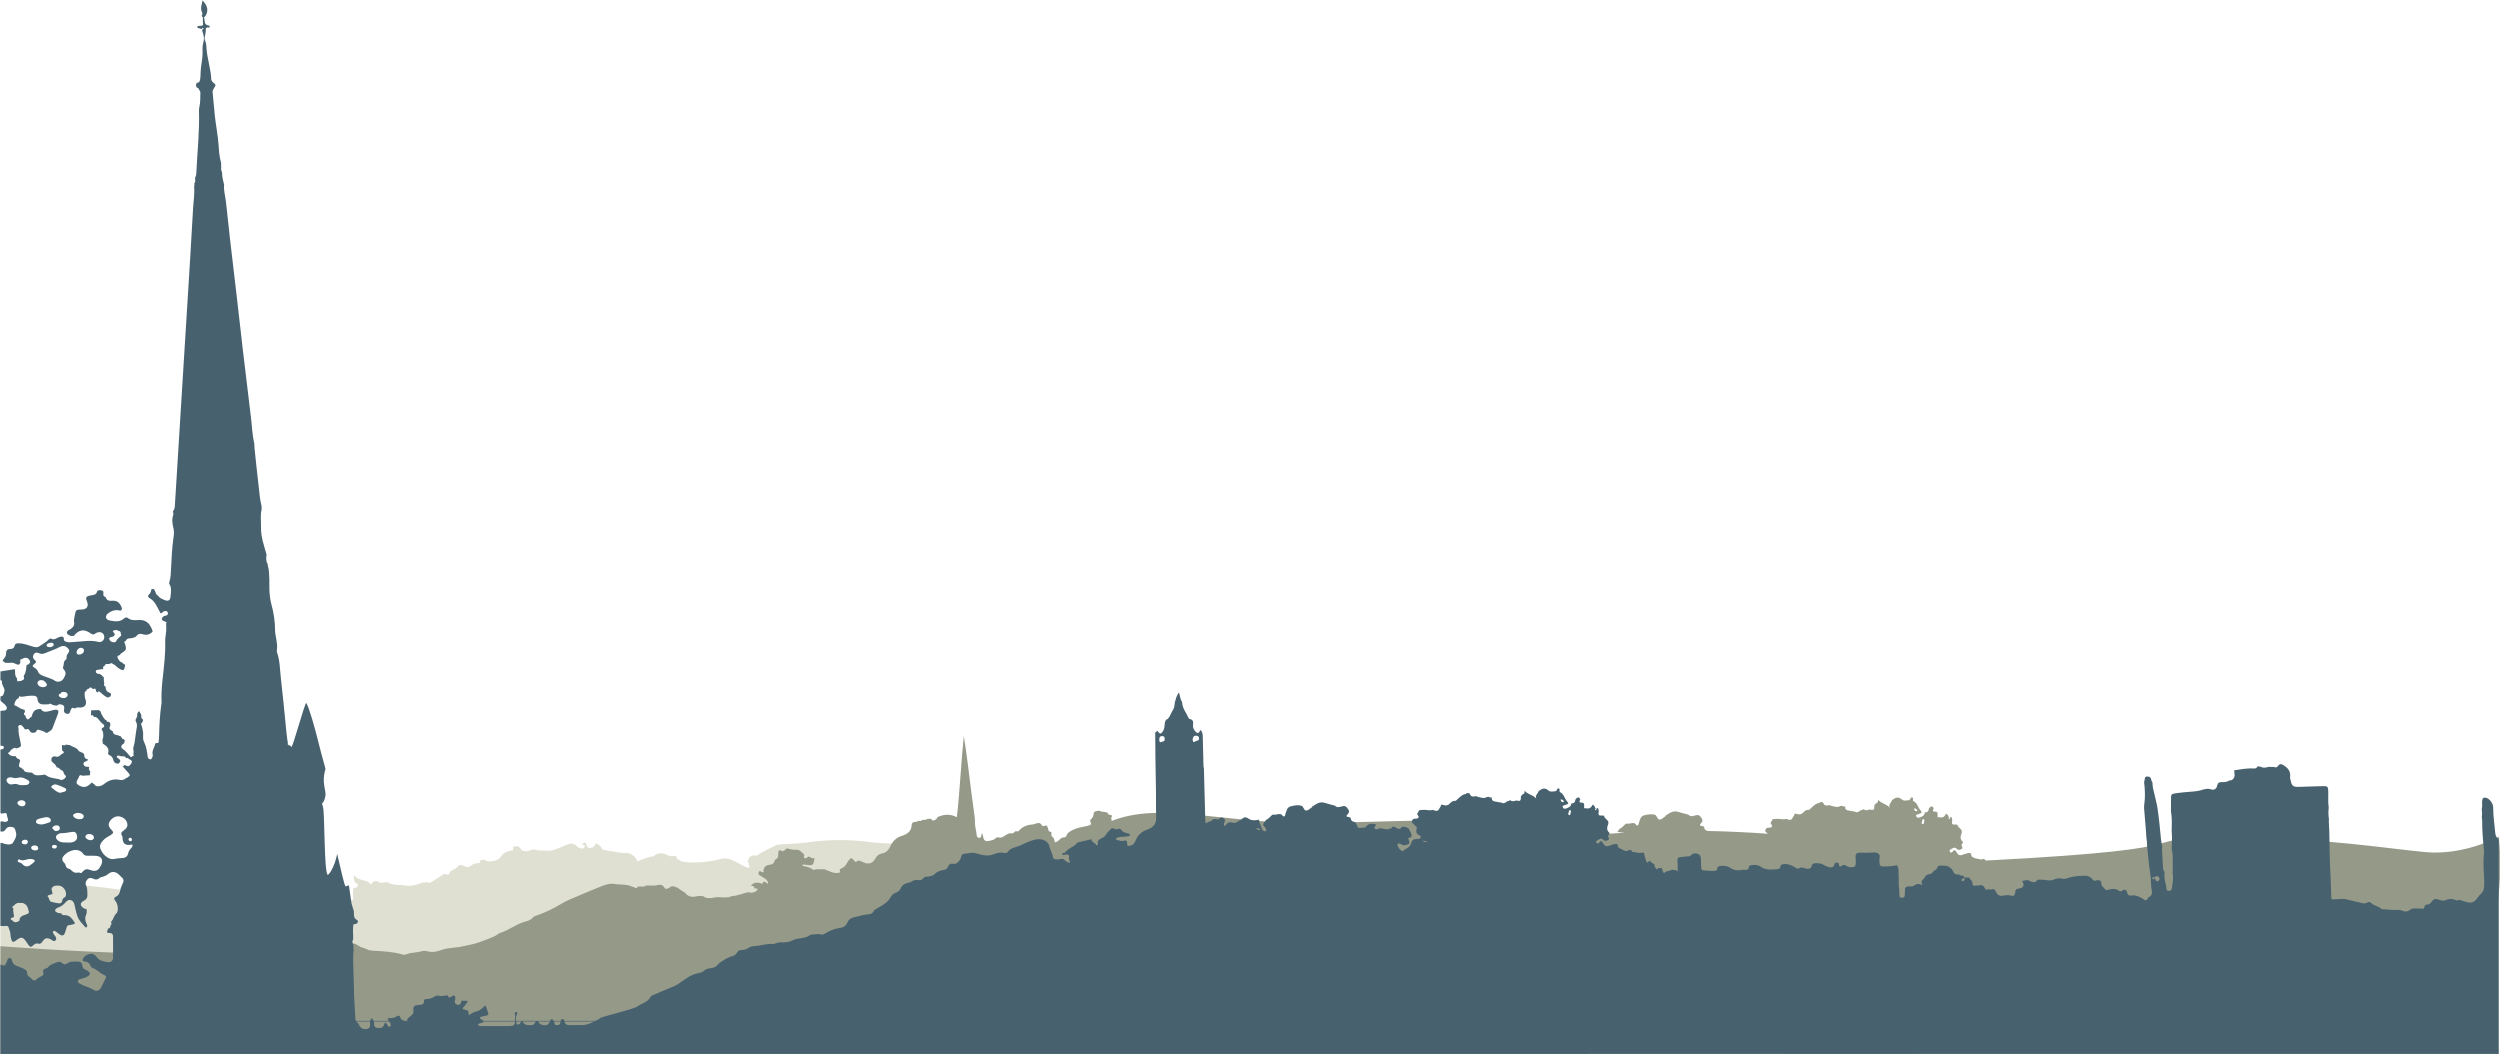 <?xml version="1.0" encoding="UTF-8"?>
<!DOCTYPE svg PUBLIC "-//W3C//DTD SVG 1.1//EN" "http://www.w3.org/Graphics/SVG/1.1/DTD/svg11.dtd">
<svg clip-rule="evenodd" fill-rule="evenodd" stroke-linejoin="round" stroke-miterlimit="2" version="1.1" viewBox="0 0 6609 2787" xml:space="preserve" xmlns="http://www.w3.org/2000/svg" xmlns:serif="http://www.serif.com/">
    <rect width="6608.6" height="2786.2" fill="none"/>
    <clipPath id="b">
        <rect width="6608.6" height="2786.2" serif:id="Artboard1"/>
    </clipPath>
    <g clip-path="url(#b)">
        <g transform="translate(1 1)">
            <clipPath id="a">
                <rect width="6608.6" height="2786.2"/>
            </clipPath>
            <g clip-path="url(#a)">
                <g transform="matrix(8.333 0 0 8.333 2442.4 2842.6)">
                    <path d="m0-74.68c-0.22 0.21-27.82 20.08-28 20.25-0.08 0-0.24-0.17-0.46-0.47-31.12 19.33-200.28 55.7-200.28 55.7h-64.35v-62.57s52.85 0.24 64.22 11.61c1.05 1.05 38.66-5.5 47.68-5.59-0.03-1.27-0.18-2.54 0.13-3.8 0.29-0.05 0.63-0.03 0.88-0.15 0.55-0.27 0.69-0.94 0.19-1.21-1.24-0.66-0.87-1.78-0.98-2.78 0.77 1.18 2.04 1.51 3.27 1.77 0.86 0.18 1.57 0.49 2.13 1.3 0.75-1.15 1.6-1.43 2.68-0.74 0.47 0.29 0.99 0.22 1.49 0.06 0.4-0.12 0.82-0.2 1.19 0.01 1.87 1.07 3.99 0.64 5.97 1.02 0.99 0.2 2-0.04 3.01-0.3 1.34-0.36 2.64-1.16 4.14-0.64 0.29 0.1 0.58-0.1 0.85-0.28 1.15-0.74 2.32-1.45 3.45-2.23 0.43-0.3 0.77-0.42 1.24-0.12 0.43 0.27 0.81 0.18 0.94-0.35 0.16-0.69 0.66-1 1.26-1.19 0.45-0.15 0.85-0.39 1.13-0.75 0.66-0.84 1.4-0.87 2.28-0.36 0.83 0.47 1.64 0.41 2.37-0.29 0.55-0.53 1.28-0.6 1.99-0.64 0.25-0.01 0.58 0.11 0.61-0.24 0.05-0.45 0.11-0.8 0.68-0.8 0.4 0.01 0.84-0.08 1.19 0.17 0.7 0.51 1.58 0.28 2.22 0.22 0.93-0.08 2.06-0.62 2.59-1.43 0.8-1.22 1.83-1.68 3.15-1.85 0.42-0.06 0.96-0.13 0.69-0.86-0.15-0.41 0.22-0.46 0.53-0.53 1.09-0.24 1.7 0.37 2.2 1.2 0.12 0.05 0.24 0.09 0.36 0.14 0.8 0.36 1.59 0.25 2.35-0.09 0.58-0.26 1.15-0.35 1.77-0.15 0.97 0.33 2.01 0.13 3.01 0.25 2.18 0.25 4.18-0.73 6.18-1.62 1.17-0.53 2.65-1.13 3.88 0.27 0.3 0.35 0.86 0.52 1.33 0.68 0.52 0.17 0.94-0.19 1.12-0.58 0.26-0.54-0.38-0.42-0.62-0.61-0.07-0.06-0.09-0.17-0.14-0.25 0.98-0.64 0.98-0.64 1.31 0.29 0.37 1.01 0.85 1.15 1.89 0.8 0.68-0.23 0.79-0.87 1.21-1.34 0.62 0.57 1.49 0.73 1.77 1.62 0.11 0.36 0.49 0.52 0.86 0.53 0.46 0.03 0.89 0.17 1.31 0.35 0.3 0.01 0.61-0.03 0.9 0.03 1.62 0.35 3.23 0.62 4.92 0.6 1.37-0.02 2.94 1.43 3.33 2.67 1.34-0.74 3.81-1.42 4.33-1.58 0.29-0.09 0.64 0.12 0.88-0.11 1.58-1.5 3.23-0.88 4.83-0.1 0.48 0.23 0.88 0.08 1.32 0.06 0.49-0.03 1.02-0.25 1.08 0.6 0.03 0.45 0.63 0.44 0.92 0.71 0.14 0.1 0.28 0.19 0.42 0.29 0.18 0.3 6.14 1.11 12.51-0.64 3.86-1.06 7.16 3.01 9.36 2.76-0.17-0.02-0.26-1.48-0.65-2.12 0.28-1.35 1.15-1.9 2.49-1.79 0.17 0.28 1.05-0.24 0.87-0.28-0.19-0.05 5.542-2.962 5.682-3.012 0.91-0.331 9.308-0.545 10.188-0.875 0.18-0.06 9.06-1.443 18.83-0.143 10.3 1.37 17.76-0.5 17.92-0.5" fill="#dfe0d2" fill-rule="nonzero"/>
                </g>
                <g transform="matrix(8.333 0 0 8.333 5086 3187.9)">
                    <path d="m0-122.22c-0.05 0.24-0.09 0.49-0.15 0.73-0.03 0.14-0.12 0.28-0.3 0.27-0.23-0.01-0.36-0.17-0.35-0.38 0.02-0.24 0.1-0.48 0.16-0.72 0.05-0.23 0.07-0.54 0.4-0.49 0.32 0.06 0.29 0.34 0.24 0.59m-3.24-4.01c0.59-0.02 0.78 0.37 1.05 0.55-0.03 0.28-0.16 0.34-0.32 0.34-0.48-0.03-0.69-0.32-0.73-0.89m-465.18 55.68h-0.22c0.07-0.01 0.13-0.02 0.2-0.03l0.09-0.07-0.08 0.08c0 0.01 0 0.01 0.01 0.02m650.67-46.7s-10.88 6.07-23.4 4.88c-12.51-1.2-33.913-4.66-61.913-4.66-35.25 0 0.693 3.31-77.207 7.34-0.12-0.02-0.24-0.05-0.36-0.07-0.07-0.07-0.14-0.16-0.2-0.27-0.2-0.33-0.69-0.13-0.99 0.02-0.01 0-0.01 0-0.01 0.01-0.61-0.12-1.25-0.25-1.92-0.37 0-0.01-0.01-0.01-0.02-0.01-0.5-0.35-1.31-0.22-1.34-1.18-0.02-0.5-0.51-0.59-0.94-0.5-0.5 0.11-0.99 0.25-1.46 0.43-1.1 0.43-1.59 0.37-2.17-0.57-0.42-0.67-0.71-1.19-1.37-0.23-0.21 0.3-0.56 0.26-0.79 0-0.26-0.29-0.12-0.6 0.17-0.76 0.63-0.33 1.25-1.01 2.01-0.17 0.36 0.4 0.82 0.32 1.27 0.13 0.37-0.16 0.68-0.44 0.41-0.81-0.35-0.49-0.25-0.81 0.16-1.17 0.16-0.14 0.12-0.35-0.06-0.52-0.91-0.85-0.59-1.81-0.23-2.78 0.01-0.2 0.01-0.41 0.01-0.62-0.29-0.7-1.12-0.98-1.35-1.76-0.1-0.36-0.48-0.21-0.78-0.2-1 0.01-1.09-0.14-0.91-1.39-0.05-0.29-0.1-0.58-0.14-0.87-0.1-0.02-0.19-0.06-0.28-0.1-0.08 0.03-0.17 0.04-0.26 0.05-0.01 0.05-0.01 0.09-0.03 0.14-0.07 0.19-0.03 0.57-0.34 0.43-0.26-0.11-0.06-0.39 0.09-0.57-0.21-0.15-0.34-0.35-0.34-0.61-0.25-0.19-0.58-0.8-0.8-0.31-0.51 1.13-1.34 1.03-2.26 0.88-0.1-0.02-0.2 0.02-0.3 0.03 0.01-0.29 0.02-0.59 0.03-0.89 0.02-0.59-0.15-0.93-0.86-0.91-0.87 0.04-0.67-0.47-0.37-0.96-0.1-0.29-0.25-0.54-0.52-0.72-0.57 0.14-1.01 0.41-1.1 1.07-0.09 0.69-0.58 0.87-1.19 0.86-0.11 1.05-0.9 1.38-1.76 1.64-0.46 0.14-0.85 0.01-1-0.43-0.19-0.52 0.33-0.52 0.63-0.65 0.14-0.06 0.29-0.08 0.43-0.13 0.78-0.29 0.88-0.49 0.36-1.03-0.87-0.9-0.99-2.35-2.25-2.95-0.51-0.25 0.24-1.17-0.55-1.21-0.5-0.02-0.42 0.87-0.92 0.9-0.75 0.05-1.64 0.32-2.21-0.21-1.15-1.05-2.09-0.63-3.08 0.14-0.05 0.04-0.09 0.09-0.12 0.16-0.21 0.75-1.19 1.26-0.64 2.3-1.04-1.24-2.74-1.33-3.7-2.52-0.12 0.44 0.02 1.03-0.69 1.08-0.08 0.27-0.25 0.46-0.52 0.56 0 0.19-0.01 0.39-0.01 0.58-0.01 0.71-0.2 1.18-1.06 0.91-0.35-0.11-0.69 0.02-1.03 0.11-0.46 0.13-0.89 0.11-1.24-0.25l-1.08 0.39c-0.56 0.45-1.14 0.83-1.86 0.3l-0.14 0.03-0.14-0.01c-0.53-0.1-1.06-0.23-1.59-0.29-0.78-0.1-1.18-0.46-1.11-1.27l-0.02-0.03c-0.36 0.06-0.69 0.01-0.97-0.22-0.19 0.02-0.37 0.05-0.56 0.08-0.9 0.59-1.81 0.15-2.69-0.01-0.38-0.07-0.71-0.37-1.14-0.23-0.94 0.31-1.41-0.21-1.72-0.99-0.29 0-0.58 0-0.87-0.01-0.06 0.09-0.11 0.23-0.18 0.24-1.22 0.17-1.98 1.04-2.83 1.8-0.18 0.17-0.41 0.45-0.6 0.43-0.88-0.09-1.39 0.45-1.91 1-0.35 0.37-0.79 0.42-1.25 0.44-0.4-0.1-0.8-0.19-1.2-0.29-0.11 0.22-0.2 0.45-0.32 0.67-0.86 1.54-0.86 1.54-2.53 1.03-0.75 0.27-1.51 0.03-2.26 0-0.66-0.03-1.3 0.01-1.95 0.1v0.01c-0.12 0.22-0.2 0.47-0.36 0.65-0.28 0.34-0.42 0.56-0.05 1.01 0.43 0.53 0.24 0.86-0.43 1-0.19 0.05-0.4 0.01-0.6 0.02-0.46 0.02-0.72 0.31-0.86 0.71-0.15 0.42 0.06 0.67 0.39 0.87 0.15 0.09 0.26 0.21 0.35 0.34-6.49-0.46-12.85-0.75-19.03-0.88-0.07-0.02-0.13-0.05-0.21-0.07-0.57-0.13-0.94-0.54-0.94-1.19-0.35-0.35-0.84-0.3-1.26-0.42-0.15-0.37 0.09-0.59 0.3-0.78 0.51-0.46 0.54-1.07 0.19-1.5-0.39-0.48-0.6-1.2-1.6-1.07-0.74 0.09-1.52 0.6-2.3 0.13l-0.24-0.21c-0.09-0.04-0.19-0.08-0.29-0.12-1.02-0.27-2.05-0.52-3.06-0.84-1.57-0.48-2.72 0.37-3.89 1.16-0.11 0.08-0.16 0.27-0.28 0.35-0.5 0.34-0.98 0.83-1.53 0.93-0.73 0.13-0.88-0.69-1.24-1.16-0.09-0.11-0.19-0.27-0.31-0.31-1.21-0.4-2.4-0.14-3.58 0.16-0.79 0.21-1.11 0.82-1.33 1.53-0.05 0.19-0.12 0.39-0.2 0.57-0.17 0.35-0.05 0.88-0.49 1.06-0.46 0.18-0.52-0.37-0.8-0.55-0.38-0.24-0.78-0.19-1.18-0.13-0.49 0.07-0.98 0.27-1.49 0.09-0.31 0.1-0.56 0.27-0.75 0.54-0.44 0.47-0.92 0.9-1.52 1.17l-0.02 0.03c-0.06 0.1-0.13 0.2-0.2 0.3l-0.06 0.1c-0.17 0.19-0.32 0.37-0.44 0.55l2.45 0.2c-7.08 0.45-13.72 1.15-19.78 2.07-13.88-9.08-47.48-5.15-81.65-5.15-27.24 0-45.788-6.798-61.548-0.578 0.44-0.83-0.432-0.742 0.198-1.362 0.02-0.32-0.03-0.62-0.44-0.59-0.54 0.04-0.78-0.31-0.97-0.73l-0.12-0.07c-0.23-0.03-0.46-0.06-0.68-0.1-0.19-0.04-0.37-0.08-0.55-0.13-0.25 0.09-0.48 0.08-0.68-0.1-0.07-0.01-0.13-0.04-0.18-0.09-0.55-0.23-1.08 0-1.62 0.06-0.1 0.21-0.28 0.3-0.49 0.35 0.01 1.02-0.38 1.84-1.18 2.47l0.33 1.32c-0.68 0.45-1.4 0.59-2.21 0.72-1.75 0.3-3.49 0.77-4.96 1.89-0.26 0.2-0.43 0.43-0.53 0.72-0.19 0.6-0.49 0.87-1.21 0.87-0.69 0.01-1.09 0.78-1.68 1.14-0.9 0.54-0.93 0.56-1.11-0.47-0.05-0.28-0.15-0.48-0.34-0.65-0.39-0.35-0.76-0.68-0.54-1.29 0.07-0.19-0.01-0.49-0.21-0.52-0.86-0.09-0.78-0.82-0.97-1.36-0.17-0.49-0.33-0.86-0.96-0.58-0.34 0.15-0.79 0.14-0.97-0.21-0.54-1.07-1.36-0.57-2.12-0.44-0.14 0.02-0.27 0.17-0.41 0.18-1.82 0.12-3.47 0.61-4.69 2.05-0.38 0.44-1.04-0.08-1.27 0.27-0.43 0.65-0.92 0.59-1.57 0.54-0.4-0.02-0.85 0.28-1.24 0.51-0.76 0.47-1.43 1.12-2.48 0.74-0.21-0.08-0.63 0.11-0.82 0.31-0.58 0.6-1.35 0.68-2.08 0.84-1.13 0.24-1.6-0.08-1.87-1.18-0.1-0.39-0.17-0.79-0.26-1.2-0.38 0.2-0.29 0.54-0.35 0.82-0.08 0.41-0.28 0.63-0.73 0.59-0.41-0.04-0.65-0.25-0.69-0.67-0.14-1.66-0.76-3.27-0.57-4.97-0.06-0.49-0.11-0.98-0.17-1.46-0.33-2.47-0.68-4.94-1-7.42-0.78-6.05-1.44-12.12-2.38-17.76-0.88 8.26-1.19 16.95-2.21 25.75-2.22-1.18-4.2-0.92-6.16-0.03-0.16 0.58-0.6 0.85-1.13 1.03-0.39 0.14-0.66-0.01-0.77-0.42-0.04-0.04-0.09-0.07-0.15-0.09h-1.13l-0.39 0.3h-0.56c-0.26 0.04-0.51 0.08-0.76 0.12-0.18 0.21-0.39 0.3-0.67 0.26-0.18-0.01-0.36-0.02-0.55-0.03-0.36 0.36-0.82 0.35-1.28 0.33-0.19 0.1-0.38 0.21-0.56 0.32-0.08 0.24-0.23 0.48-0.23 0.72-0.05 2.11-1.58 2.9-3.23 3.43-1.81 0.58-2.87 1.83-3.62 3.45-0.53 1.14-1.36 1.89-2.6 2.11-0.99 0.17-1.61 0.77-2.08 1.6-0.52 0.92-1.21 1.59-2.36 1.55-0.19-0.01-0.37-0.02-0.56-0.03-0.73-0.29-1.46-0.58-2.18-0.87l-0.57 0.06c-0.51 0.7-0.83 0.22-1.17-0.19-0.68-0.81-0.88-0.82-1.55-0.01-0.16 0.19-0.31 0.41-0.43 0.63-0.71 1.31-0.85 1.45-2.1 2.07-0.23 0.12-0.49 0.29-0.37 0.58 0.32 0.74-0.17 0.73-0.65 0.78-1.56 0.18-2.81-0.71-4.18-1.17-0.19 0-0.38 0-0.58-0.01-0.88 0.17-1.81-0.23-2.68 0.19-0.12 0.05-0.34 0.02-0.44-0.06-0.95-0.85-2.2-0.91-3.44-1.28 0.32-0.48 0.67-0.35 0.99-0.31 0.46 0.06 0.91 0.18 1.36 0.19 1 0.02 1.24-0.19 1.43-1.17l0.18-1.05-0.08-0.08c-0.52 0.21-0.96 0.08-1.33-0.32-0.19-0.04-0.37-0.09-0.56-0.14-0.32 0.39-0.72 0.78-1.22 0.45-0.39-0.27 0.02-0.72-0.01-1.08-0.7-0.5-1.18-1.3-2.09-1.51-0.97 0.02-1.93 0.03-2.86-0.32-0.35-0.14-0.68-0.19-0.95 0.16-0.47 0.58-0.99 0.81-1.71 0.35-0.33-0.2-0.57 0.09-0.62 0.44-0.05 0.3-0.07 0.6-0.07 0.91 0.01 0.58-0.09 1.11-0.67 1.42-0.28 0.15-0.45 0.4-0.53 0.71-0.19 0.7-0.8 1.02-1.36 1.07-1.51 0.14-2.19 0.89-2.09 2.3-0.29 0.18-0.47 0.11-0.65 0.01-0.24-0.13-0.48-0.53-0.75-0.13-0.22 0.33-0.39 0.77 0.05 1.09 0.41 0.29 0.85 0.54 1.29 0.8 1.05 0.63 1.34 0.96 1.55 1.83-0.44 0.23-0.6-0.23-0.88-0.38-0.23-0.11-0.58-0.32-0.66-0.05-0.28 0.92-0.76 0.41-1.27 0.3-0.98-0.21-1.91-0.07-2.7 0.87 0.54 0.1 1.22 0.07 1.05 0.87 0.25 0 0.5-0.02 0.74 0.02 0.33 0.06 0.38 0.3 0.19 0.54-0.53 0.71-1.88 1.01-2.79 0.64-1.7 0.38-3.31 1.12-5.07 1.23-0.47 0.03-0.84 0.33-1.28 0.42-0.21-0.02-0.42-0.04-0.64-0.06-1.02 0.25-2.05-0.11-3.07 0.01l-0.15 0.03-0.14-0.02c-1.15 0.26-2.31 0.49-3.47 0.02l-0.3-0.27c-0.78-0.22-1.58-0.24-2.37-0.04-1.41 0.35-2.63 0.1-3.57-1.11-0.17-0.21-0.5-0.31-0.75-0.46-0.82-0.55-1.52-1.25-2.57-1.49-0.53-0.13-0.91-0.28-1.37 0.1-0.22 0.2-0.5 0.34-0.78 0.46-0.45 0.18-0.85 0.26-1.14-0.32-0.37-0.71-1.05-0.97-1.82-0.79-1.31 0.31-2.63 0.19-3.95 0.16-0.8 0.67-1.78 0.2-2.66 0.39-0.15 0.42-0.44 0.59-0.82 0.34-0.35-0.23-0.77-0.27-1.12-0.43-1.71-0.78-3.58-0.46-5.36-0.78-1.41-0.25-2.91 0.21-4.3 0.77-2.35 0.94-4.69 1.91-7.01 2.91-1.89 0.82-3.82 1.54-5.64 2.63-2.32 1.4-4.81 2.62-7.4 3.55-0.57 0.21-1.2 0.35-1.62 0.82-0.57 0.65-1.33 1.01-2.1 1.18-3.07 0.71-5.47 2.91-8.48 3.73-1.84 1.43-4.11 1.98-6.21 2.83-1.67 0.67-3.52 0.92-5.3 1.34-2.32 0.55-4.78 0.4-7.04 1.24-1.42 0.53-2.81 0.76-4.32 0.35-0.56-0.16-1.26-0.17-1.81 0-1.61 0.5-3.35 0.33-4.92 1-0.5 0.22-0.99 0.07-1.49-0.06-3.01-0.83-6.1-0.95-9.19-1.12-0.37-0.02-0.72-0.07-1.06-0.14-0.8-0.38-1.74-0.74-2.8-1.07-0.4-0.22-0.79-0.47-1.18-0.74-0.61-0.42-2.425-0.571-2.435-0.231-31.141 7.148-110.56 0.751-110.56 0.751v53.68h54.84v55.79h438.25l12.95-92.49c24.38 9.69 54.22 17.82 80.19 19.7 28.96 2.11 41.91-14.64 47.66-31.24 26.47 12.84 73.36 25.37 111.16 25.37 55.99 0 47.52-65.54 47.52-65.54" fill="#949988" fill-rule="nonzero"/>
                </g>
                <g transform="matrix(8.333 0 0 8.333 5707.4 1563.5)">
                    <path d="m0 91.283c-0.092 0.319-0.299 0.546-0.641 0.558-0.383 0.013-0.483-0.293-0.582-0.593-0.062-0.191-0.163-0.369-0.247-0.553-0.147 0.211-0.118 0.637-0.527 0.52-0.104-0.029-0.224-0.371-0.172-0.507 0.176-0.463 0.45-0.118 0.688-0.029 0.272-0.49 0.642-0.626 1.135-0.315 0.345 0.218 0.457 0.532 0.346 0.919m-53.06 4.321 0.062-0.099 0.046 0.109-0.108-0.01zm-8.777-4.269c-0.09 0.306-0.335 0.484-0.678 0.428-0.082-0.014-0.199-0.094-0.219-0.166-0.101-0.376 0.181-0.508 0.444-0.655 0.169-0.095 0.323-0.214 0.484-0.324-5e-3 0.241 0.035 0.494-0.031 0.717m-124.86-21.476c-0.047 0.241-0.087 0.484-0.144 0.722-0.037 0.149-0.126 0.282-0.299 0.274-0.23-0.01-0.363-0.173-0.35-0.381 0.014-0.241 0.094-0.479 0.151-0.717 0.055-0.229 0.072-0.543 0.403-0.489 0.32 0.053 0.289 0.34 0.239 0.591m-3.236-4.014c0.587-0.015 0.774 0.37 1.048 0.549-0.026 0.282-0.164 0.345-0.317 0.338-0.485-0.023-0.693-0.317-0.731-0.887m-43.894 13.166c0.698-0.051 1.093 0.076 1.781 0.413-0.752 4e-3 -1.169-0.011-1.781-0.413m-18.051-4.187c0.044 0.059 0.087 0.118 0.131 0.177-0.194 0.034-0.133-0.09-0.131-0.177m-34.634 0.151c0.592-0.152 0.938 0.085 1.422 0.593-0.715 0.038-1.076-0.129-1.422-0.593m-18.859-27.721c-0.361 0.019-0.553 0.441-1.071 0.391-0.321-0.439-0.246-0.898-0.118-1.324 0.146-0.485 0.536-0.711 1.044-0.678 0.438 0.029 0.799 0.223 0.855 0.689 0.06 0.5-0.11 0.891-0.71 0.922m-10.713 0.213c-0.355 0.019-0.615 0.387-0.994 0.197-0.227-0.362-0.188-0.777-0.153-1.167 0.04-0.457 0.365-0.716 0.816-0.736 0.448-0.02 0.847 0.187 0.858 0.654 9e-3 0.399 0.094 1.018-0.527 1.052m-188.05 90.005c-0.919 0.039-1.596-0.164-1.806-1.16h9.423c-1.187 0.601-2.404 1.12-3.797 1.139-1.274 0.017-2.549-0.033-3.82 0.021m-4.24-0.022c-0.37 8e-3 -0.718-0.011-0.743-0.533-9e-3 -0.204-0.075-0.415-0.164-0.605h2.086c-0.039 0.232-0.077 0.464-0.151 0.684-0.167 0.496-0.626 0.446-1.028 0.454m-3.91 0.052c-0.838-0.053-1.481-0.268-1.916-1-0.043-0.071-0.086-0.134-0.13-0.19h3.735c-0.305 0.734-0.7 1.254-1.689 1.19m-4.247-0.021c-0.869-0.014-1.755 0.068-2.404-0.682-0.125-0.146-0.221-0.317-0.321-0.487h4.169c-0.03 0.049-0.06 0.1-0.089 0.166-0.274 0.62-0.623 1.016-1.355 1.003m-4.695-0.787c-0.015-0.127-0.029-0.255-0.043-0.382h1.606c-0.218 0.199-0.25 0.545-0.469 0.73-0.519 0.436-1.013 0.33-1.094-0.348m-1.96 1.062c-3.107 0.035-6.215 0.013-9.322 6e-3 -0.198 0-0.401-0.053-0.594-0.109-0.159-0.045-0.226-0.189-0.235-0.348-0.01-0.182 0.115-0.284 0.26-0.333 0.19-0.066 0.395-0.091 0.591-0.142 0.334-0.087 0.76-0.128 0.831-0.518h10.027c-0.08 1.046-0.463 1.431-1.558 1.444m-32.96-1.444h0.311c8e-3 0.054 9e-3 0.101 0.022 0.159-0.111-0.062-0.223-0.113-0.333-0.159m-5.219 1.622c-0.356 0.164-0.551-0.135-0.715-0.397-0.081-0.129-0.12-0.284-0.205-0.409-0.389-0.572-0.659-0.579-0.87 0.103-0.277 0.895-0.8 1.205-1.695 1.151-1.197-0.072-1.503-0.297-1.502-1.543 0-0.197-0.044-0.366-0.104-0.527h4.878c0.157 0.229 0.318 0.452 0.425 0.701 0.148 0.343 0.203 0.73-0.212 0.921m-7.041 0.669c-1.014 0.341-2.068-0.021-2.547-0.841-0.202-0.345-0.259-0.777-0.629-1.02-0.192-0.126-0.328-0.271-0.43-0.43h4.368c-0.019 0.171-0.022 0.346-3e-3 0.525 0.076 0.745 0.106 1.476-0.759 1.766m-63.483-125.83c-0.171 0.512-0.127 1.106-0.13 1.663-1e-3 0.292-1e-3 0.584-3e-3 0.875 2e-3 -0.291 2e-3 -0.583 3e-3 -0.875 2e-3 -0.557-0.041-1.151 0.13-1.663 0.131-0.392 0.169-0.768 0.167-1.139 2e-3 0.371-0.036 0.747-0.167 1.139m-0.423 10.534c0.142-0.856 0.255-1.715 0.28-2.581-0.024 0.866-0.138 1.725-0.28 2.581m-1.311 15.317c0.19-1.716 0.397-3.432 0.431-5.162-0.034 1.73-0.24 3.446-0.431 5.162m-3.325 15.033c-0.134 0.03-0.256 0.039-0.364 0.026 0.108 0.013 0.23 4e-3 0.363-0.026 0.323-0.072 0.641-0.332 0.892-0.671-0.251 0.339-0.569 0.599-0.891 0.671m-4.051-9.851c-0.028 0.102-0.041 0.208-0.056 0.314 0.015-0.106 0.028-0.212 0.055-0.314 0.017-0.064 0.059-0.134 0.112-0.193-0.053 0.059-0.094 0.129-0.111 0.193m-1.138 5.902c-0.027 0.132-0.06 0.264-0.12 0.372 0.06-0.108 0.093-0.24 0.12-0.372 0.337-1.669 0.668-3.34 0.995-5.011-0.327 1.671-0.658 3.342-0.995 5.011m-1.344 31.685c-0.439 0.446-0.753 0.932-0.884 1.561-0.204 0.976-0.872 1.479-1.848 1.503-0.868 0.021-1.718 0.112-2.568 0.289-1.162 0.241-2.094-0.315-2.912-1.027-0.655-0.57-1.103-1.341-1.456-2.124-0.336-0.747-0.153-1.513 0.349-2.154 0.502-0.64 1.063-1.231 1.793-1.631 0.356-0.196 0.711-0.397 1.046-0.625 1.02-0.693 1.05-0.849 0.241-1.743-0.415-0.458-0.822-0.877-0.835-1.562-0.019-0.982 1.168-2.311 2.383-2.593 1.434-0.335 3.085 0.622 3.478 2.027 0.294 1.05-0.226 1.804-1.021 2.341-0.736 0.497-1.169 0.951-0.564 1.839 0.153 0.224 0.097 0.59 0.133 0.892 0.188 1.544 0.925 2.097 2.484 1.854 0.197-0.031 0.387-0.121 0.683 0.039 0.052 0.512-0.222 0.828-0.502 1.114m-9.448 5.243c-0.871 1.858-1.719 2.289-3.612 1.564-0.918-0.352-1.528-0.22-2.156 0.463-0.275 0.299-0.555 0.816-1.121 0.399-0.203 4e-3 -0.406 7e-3 -0.609 0.011-1.112 0.262-1.747-0.516-2.46-1.126-0.077-0.012-0.152-0.032-0.225-0.058-0.855-0.171-1.094-0.828-1.232-1.565-0.093-0.092-0.187-0.185-0.281-0.278-0.699-0.655-0.838-1.334-0.358-2.067 1.117-1.709 4.714-3.244 6.367-0.832 0.326 0.476 0.798 0.575 1.33 0.575 0.914-1e-3 1.832-0.034 2.741 0.04 1.717 0.141 2.352 1.306 1.616 2.874m-11.594 10.291c-0.506 0.259-0.727 0.644-0.807 1.196-0.079 0.543-0.517 0.773-1.016 0.705-0.804-0.11-1.611-0.249-2.388-0.477-0.783-0.23-0.651-1.186-1.161-1.696-0.218-0.218 0.255-0.437 0.555-0.507 1.087-0.255 1.111-0.264 0.749-1.343-0.224-0.668 0.04-1.076 0.58-1.386 0.366-0.211 0.779-0.215 1.188-0.22 1.701-0.196 2.857 1.605 2.734 2.811-0.038 0.375-0.086 0.74-0.434 0.917m-7.357-23.116c-1.041-0.015-1.789-0.397-1.744-0.871 0.073-0.759 0.744-0.875 1.317-1.039 0.531-0.152 1.079-0.248 1.62-0.364 0.461-0.098 0.91-0.068 1.316 0.188 0.606 0.381 0.621 1.202-0.037 1.44-0.847 0.305-1.719 0.588-2.472 0.646m-2.123 8.22c-0.514-0.068-1.038-0.205-1.138-0.824-0.068-0.416 0.522-0.783 1.192-0.754 0.479 0.065 0.967 0.217 1.05 0.844 0.063 0.476-0.449 0.82-1.104 0.734m-1.492 4.705c-0.908 0.602-1.708 0.468-2.499-0.402-0.31-0.341-0.7-0.372-1.057-0.537-0.191-0.089-0.382-0.218-0.368-0.438 0.018-0.283 0.341-0.564 0.489-0.473 1.254 0.775 2.417-0.232 3.621-0.127 0.483 0.042 1.033 0.015 1.374 0.61-0.408 0.573-0.988 0.987-1.56 1.367m-0.859 15.45c-0.227 0.11-0.465 0.199-0.705 0.278-0.913 0.302-1.8 0.621-1.781 1.835 1e-3 0.039-0.17 0.082-0.261 0.124-0.22 0.28-0.526 0.36-0.862 0.376-0.125 0.095-0.242 0.086-0.351-0.027-0.09-0.016-0.178-0.037-0.265-0.065-0.116-0.082-0.231-0.163-0.346-0.245-0.101-0.105-0.202-0.209-0.303-0.314-0.198-0.048-0.39-0.135-0.381-0.364 0.011-0.289 0.221-0.402 0.49-0.42 0.169-0.049 0.339-0.097 0.509-0.146 0.064-0.884-0.382-1.733-0.171-2.626-0.079-0.13-0.158-0.259-0.237-0.389-0.202-0.147-0.173-0.276 0.031-0.39 0.236-0.194 0.471-0.388 0.706-0.582 0.027-0.171 0.134-0.253 0.3-0.269 0.092-0.035 0.182-0.074 0.27-0.118 0.097-0.132 0.227-0.182 0.388-0.15 0.473 5e-3 0.946 0.01 1.419 0.016 0.152-0.032 0.273 0.014 0.361 0.143 0.104 0.047 0.208 0.093 0.311 0.14 0.139-0.01 0.225 0.05 0.251 0.189l0.079 0.066c0.779 0.544 0.745 1.472 1.023 2.243 0.107 0.295-0.186 0.556-0.475 0.695m-3.146-35.213c0.024-0.45 0.61-0.846 1.267-0.858 0.75-0.012 1.279 0.385 1.299 0.976 0.021 0.569-0.444 0.968-1.115 0.96-0.717-9e-3 -1.477-0.574-1.451-1.078m2.566 11.672c0.491-7e-3 0.738 0.27 0.737 0.768-0.134 0.648-0.608 0.758-1.153 0.68-0.414-0.059-0.883-0.233-0.783-0.736 0.117-0.585 0.673-0.704 1.199-0.712m-4.132-17.585c-0.68 0.189-1.309-0.092-1.704-0.714-0.401-0.63-0.171-1.21 0.536-1.42 0.349-0.104 0.716-0.121 1.05 0 0.695 0.253 1.344 0.198 2.065 0.021 1.106-0.27 2.079 0.322 3.001 0.836 0.601 0.335 0.527 0.971-0.067 1.33-0.289 0.174-0.563 0.215-1.791 0.222-0.148-0.014-0.639 0.042-1.043-0.12-0.686-0.277-1.314-0.359-2.047-0.155m12.575 0.409c0.419-0.353 0.95-0.464 1.431-0.303 0.905 0.303 1.799 0.664 2.647 1.101 0.585 0.301 0.511 0.87-0.12 1.115-0.466 0.18-0.973 0.253-1.483 0.379-1.092-0.223-1.82-1.031-2.652-1.645-0.22-0.163-0.025-0.477 0.177-0.647m0.592 12.833c0.657-0.384 1.526-0.238 1.753 0.3 0.206 0.485 0.079 0.948-0.427 1.138-0.529 0.198-1.105 0.28-1.484-0.334l-0.019-0.016c-0.697-0.484-0.295-0.813 0.177-1.088m0.352 6.015c0.322 0.037 0.578 0.174 0.563 0.566-0.133 0.482-0.493 0.606-0.927 0.545-0.377-0.052-0.729-0.266-0.629-0.681 0.117-0.489 0.584-0.478 0.993-0.43m5.109-4.118c1.097-0.195 1.566 0.106 1.782 0.924 0.281 1.067-0.071 1.797-1.067 2.205-0.729 0.299-1.491 0.242-2.541 0.193-0.619-0.018-1.543 0.036-2.326-0.576-1.006-0.785-0.907-1.699 0.26-2.199 0.229-0.098 0.486-0.185 0.73-0.184 1.07 2e-3 2.111-0.176 3.162-0.363m0.763-5.601c0.637-0.525 1.374-0.547 2.136-0.366 0.144 0.034 0.288 0.096 0.415 0.172 0.347 0.208 0.731 0.431 0.657 0.909-0.08 0.521-0.482 0.729-0.969 0.791-0.148 0.019-0.299 0.025-0.471 0.038-0.752-0.076-1.469-0.262-1.889-1-0.11-0.194-0.039-0.412 0.121-0.544m4.917 6.228c0.904 0.02 1.497 0.465 1.515 1.069 0.019 0.574-0.427 0.922-1.143 0.893-0.774-0.032-1.644-0.648-1.552-1.159 0.124-0.686 0.697-0.776 1.18-0.803m12.523 1.496c0.085-0.272 0.352-0.357 0.621-0.275 0.328 0.1 0.489 0.333 0.437 0.678-0.091 0.277-0.271 0.47-0.553 0.38-0.355-0.114-0.64-0.359-0.505-0.783m-29.943-55.416c0.721-0.508 0.717-0.846 0.065-1.375-0.55-0.448-0.569-1.081-0.244-1.662 0.361-0.648 1.042-0.718 1.604-0.439 1.05 0.521 1.811 0.134 2.804-0.298 1.309-0.569 2.682-0.98 3.952-1.691 0.719-0.403 1.565-0.388 2.279 0.242 0.747 0.66 0.848 1.123 0.218 1.917-0.274 0.345-0.434 0.661-0.403 1.093 0.022 0.309 0.012 0.678-0.253 0.842-0.85 0.528-0.516 1.48-0.844 2.191-0.236 0.51 0.172 0.853 0.435 1.215 0.629 0.869 0.195 1.672-0.222 2.415-0.381 0.681-0.957 1.195-1.993 1.142-0.143-0.039-0.487-0.045-0.718-0.21-1.225-0.876-2.71-1.121-4.052-1.709-0.631-0.277-1.187-0.584-1.428-1.267-0.197-0.558-0.587-0.898-1.094-1.202-0.765-0.459-0.806-0.71-0.106-1.204m4.834-6.665c0.485-0.134 1.078-0.246 1.307 0.353 0.173 0.452-0.247 0.717-0.641 0.866-0.184 0.07-0.391 0.076-0.621 0.117-0.22-0.054-0.474-0.085-0.698-0.182-0.117-0.052-0.258-0.219-0.26-0.336-9e-3 -0.598 0.495-0.702 0.913-0.818m5.069 17.355c-0.578 0.263-1.584 0.066-1.96-0.422-0.333-0.43-0.215-0.749 0.348-0.849l4e-3 -4e-3c0.311-0.627 0.863-0.625 1.432-0.522 0.416 0.075 0.788 0.272 0.856 0.737 0.077 0.526-0.231 0.857-0.68 1.06m-5.952-3.864c-0.13 0.288-0.682 0.516-1.203 0.519-0.781 6e-3 -1.52-0.46-1.675-1.066-0.116-0.456 0.06-0.789 0.462-1.011 0.645-0.356 1.527-0.162 2.016 0.494 0.226 0.303 0.615 0.587 0.4 1.064m10.786-11.981c0.61-0.035 1.025 0.296 1.044 0.833 0.025 0.653-0.61 1.252-1.411 1.301-0.486 0.03-0.942-0.04-0.928-0.69 0.016-0.734 0.629-1.407 1.295-1.444m9.502-3.361c0.547-0.122 1.112-0.178 1.309-0.835-0.061-0.177-0.123-0.353-0.184-0.53-0.46-0.253-0.639-0.558-0.034-0.809 0.424-0.175 0.888-0.13 1.305 0.115 0.543 0.106 0.898 0.371 0.841 0.988 0.207 0.226 0.19 0.477-9e-3 0.669-0.534 0.517-1.167 0.913-1.467 1.672-0.156 0.394-0.675 0.392-1.085 0.307-0.525-0.109-0.923-0.419-1.111-0.922-0.137-0.367 0.121-0.584 0.435-0.655m756.5 62.011c-0.225-2.665-0.665-5.313-0.655-7.998 5e-3 -1.251-1.071-2.721-2.225-3.062-0.72-0.213-1.175 0.072-1.259 0.842-0.105 0.952 0.118 1.924-0.15 2.869 0.137 0.759 0.145 1.519 0.023 2.281 0.045 0.506 0.137 1.012 0.128 1.517-0.055 3.109 0.307 6.192 0.557 9.282 0.025 0.304 0.066 0.617 0.025 0.915-0.472 3.452 0.183 6.899 0.039 10.352-0.041 0.992-0.27 1.763-1.017 2.421-0.454 0.4-0.861 0.876-1.198 1.378-0.853 1.269-1.947 1.724-3.414 1.186-0.333-0.121-0.702-0.152-1.025-0.293-0.572-0.251-1.132-0.458-1.765-0.233-0.139 0.049-0.337 0.095-0.448 0.034-1.219-0.67-2.394-0.522-3.632 8e-3 -0.483 0.206-1.093 0.015-1.641-0.171-1.482-0.502-1.837-0.405-2.704 0.809-0.261 0.365-0.511 0.622-0.958 0.63-0.625 0.012-1.09 0.191-1.172 0.915-0.054 0.486-0.396 0.475-0.796 0.435-0.657-0.065-1.321-0.064-1.981-0.085-0.673-0.021-1.308 0.05-1.862 0.518-0.599 0.506-1.443 0.578-2.033 0.311-0.989-0.446-1.967-0.373-2.952-0.335-1.123 0.043-2.212-0.239-3.326-0.218-0.202 3e-3 -0.487 0.043-0.594-0.068-0.892-0.925-2.288-0.957-3.191-1.811-0.431-0.409-0.808-0.627-1.325-0.279-0.672 0.453-1.328 0.298-2.044 0.109-1.462-0.388-2.96-0.643-4.416-1.05-1.314-0.367-2.611-0.113-3.912-0.053-0.958 0.044-1.086 0.041-1.101-0.924-0.054-3.51-0.261-7.017-0.412-10.521-0.194-4.476-0.06-8.957-0.365-13.426-0.01-0.149 0.038-0.302 0.058-0.453-0.212-1.257-0.231-2.518-0.083-3.783-0.269-1.664-0.087-3.34-0.14-5.01-0.052-1.679-0.161-1.833-1.858-1.797-2.522 0.052-5.044 0.179-7.567 0.233-1.756 0.037-2.178-0.347-2.526-2.114-0.059-0.298-0.21-0.609-0.168-0.891 0.285-1.907-0.674-3.051-2.222-3.943-0.588-0.339-1.004-0.424-1.439 0.118-0.365 0.454-0.728 0.884-1.392 0.509-0.609-7e-3 -1.217-0.013-1.827-0.02-0.821 0.272-1.64 0.421-2.446-0.05-0.327-0.045-0.653-0.09-0.98-0.135-0.21 0.568-0.679 0.736-1.21 0.696-2.08-0.159-4.101 0.291-6.141 0.552l-0.075 0.093c0.039 0.969 0.48 2.01-0.493 2.801-0.207 0.359-0.565 0.279-0.887 0.307-0.803 0.515-1.701 0.596-2.622 0.568-0.762-0.024-1.221 0.26-1.384 1.079-0.201 1.014-0.94 1.56-1.949 1.218-1.123-0.38-2.045-0.081-3.074 0.235-1.257 0.386-2.587 0.453-3.902 0.555-1.314 0.102-2.628 0.221-3.931 0.409-1.808 0.26-1.801 0.29-1.801 2.088 1e-3 1.218-6e-3 2.437-0.01 3.655 0.333 2.003 0.285 4.02 0.209 6.037 0.155 2.075 0.148 4.15 0.042 6.226 0.545 1.828 0.193 3.709 0.319 5.561 0.044 0.651-0.023 1.309-0.04 1.964 0.347 1.575-0.076 3.116-0.225 4.667-0.05 0.518-0.448 0.771-0.951 0.821-0.411 0.04-0.77-0.184-0.779-0.556-0.043-1.763-0.986-3.423-0.585-5.231-0.078-0.305-0.181-0.598-0.412-0.827-0.096 0.051-0.307-4.403-0.431-6.839 0.087-0.174 0.078-0.463 0.049-0.666-0.145-1.053-0.396-2.097-0.46-3.153-0.043-0.721-0.557-6.129-1.003-8.873-0.017-0.265-0.058-0.53-0.116-0.791-0.255-1.136-0.526-2.268-0.778-3.405-0.295-1.331-0.75-2.635-0.705-4.026-0.13-0.275-0.34-0.538-0.378-0.825-0.137-1.034-0.811-1.169-1.655-1.077-0.107 0.096-0.213 0.192-0.32 0.287-0.1 0.512-0.201 1.024-0.302 1.536 0.221 1.806 0.32 3.6 0.208 5.438-0.055 0.883-0.239 1.774-0.226 2.674h-3e-3s1e-3 0.018 4e-3 0.045c4e-3 0.195 0.014 0.391 0.041 0.588 6e-3 0.043 0.012 0.086 0.018 0.128 0.162 1.961 0.583 7.041 0.583 7.041-0.017 1.523 0.393 3.01 0.328 4.545-9e-3 0.215 0.029 0.418 0.088 0.61 0.225 3.125 0.9 8.045 0.983 8.575 0.236 1.507 0.081 3.039 0.38 4.547 0.168 0.845 0.153 1.745-0.886 2.194-0.198 0.086-0.317 0.387-0.439 0.608-0.297 0.538-0.674 0.55-1.121 0.202-0.733-0.57-1.568-0.928-2.449-1.205-0.393-0.123-0.758-0.186-1.186-0.118-1.229 0.195-1.449 0.011-1.85-1.316-0.13-0.43-0.807-0.693-1.234-0.304-0.563 0.514-0.95 0.367-1.448 6e-3 -0.866-0.626-1.824-0.48-2.782-0.286-0.437 0.089-0.966 0.423-1.298 0.026-0.475-0.566-1.18-1.011-1.304-1.804-0.052-0.333 0.155-0.715-0.272-0.928-0.366-0.182-0.753-0.403-1.158-0.194-0.663 0.342-0.983 0.171-1.475-0.436-0.502-0.621-1.323-1.017-2.282-1.001-1.929 0.033-3.83 0.13-5.664 0.814-0.527 0.196-1.111 0.222-1.659 0.086-0.836-0.208-1.634-0.075-2.382 0.252-0.833 0.363-1.645 0.424-2.527 0.249-0.643-0.127-1.312-0.139-1.971-0.163-0.299-0.011-0.751-0.038-0.876 0.132-0.852 1.148-1.83 0.595-2.689 0.164-0.769-0.385-1.378 0.094-2.063 0.072-0.207 0.392 0.253 0.489 0.306 0.77 0.172 0.916-0.18 1.457-1.106 1.618-1.301 0.225-1.335 0.22-1.529 1.521-0.108 0.721-0.427 0.989-1.127 0.821-0.903-0.216-1.798-0.242-2.715-0.018-0.878 0.214-1.597-0.038-2.032-0.908-0.157-0.315-0.407-0.582-0.582-0.889-0.185-0.326-0.364-0.385-0.727-0.21-0.557 0.27-1.188-0.237-1.805 0.14-0.23 0.141-0.495-0.286-0.633-0.554-0.401-0.782-0.968-1.11-1.852-0.807-0.225 0.077-0.522-0.067-0.754 1e-3 -0.879 0.259-1.332 0.076-1.313-0.956 0.01-0.626-0.917-0.822-0.883-1.53-0.539-0.023-1.077-0.046-1.617-0.069-0.068-0.275-0.298-0.409-0.497-0.571-0.448-0.012-0.932 0.094-1.233-0.387-0.765 0.041-1.429 0.129-1.827-0.882-0.267-0.677-0.964-1.376-1.638-1.651-0.806-0.328-1.79-0.247-2.7-0.274-0.384-0.011-0.623 0.34-0.735 0.688-0.178 0.555-0.664 0.734-1.098 0.986-0.437 0.691-0.99 1.184-1.882 1.092-0.357 0.401-1.044 0.504-1.077 1.196-0.607 0.516-1.365 0.964-0.616 2.285-1.247-0.681-2.065-0.408-2.875 0.195-0.404 0.302-0.985 0.117-1.486 0.162-1.022 0.092-1.187 0.26-1.247 1.311-0.029 0.504-8e-3 1.011-0.028 1.516-0.021 0.577-0.371 0.783-0.907 0.768-0.467-0.013-0.837-0.211-0.808-0.701 0.096-1.618-0.365-3.209-0.195-4.827-0.046-1.295-0.091-2.59-0.137-3.885-0.234-0.252-0.287-0.577-0.362-0.893-1.481 0.294-2.976 0.411-4.486 0.396-0.743-8e-3 -1.137-0.304-1.133-1.067 4e-3 -0.75-0.127-1.507 0.109-2.247-0.305-0.895-0.913-1.177-1.856-1.119-1.516 0.093-3.04 0.068-4.56 0.058-0.701-4e-3 -1.182 0.209-1.299 0.958l0.099 2.073c-0.091 1.41-0.273 1.56-1.583 1.583-0.717 0.012-1.272-0.268-1.792-0.699-0.189-1e-3 -0.377-1e-3 -0.565-2e-3 -0.091 0.038-0.186 0.067-0.271 0.113-1.045 0.573-1.045 0.574-1.235-0.721-1.109-0.251-1.109-0.251-1.501 0.798-0.182 0.486-0.976 0.74-1.691 0.478-0.573-0.209-1.136-0.462-1.667-0.761-0.742-0.419-1.517-0.523-2.353-0.477-0.715 0.038-1.252 0.125-1.409 1.023-0.112 0.644-0.973 0.942-1.915 0.634-0.735-0.24-1.323-0.513-2.112-0.023-0.463 0.287-1.04-0.262-1.525-0.518-1.003-0.528-2.001-0.99-3.19-0.83-0.604 0.081-1.105 0.172-1.163 0.919-0.04 0.513-0.412 0.619-0.861 0.666-1.888 0.194-3.756 0.385-5.444-0.824-0.684-0.489-1.502-0.557-2.344-0.491-0.688 0.053-1.346 0.025-1.395 0.985-0.022 0.44-0.392 0.553-0.778 0.556-0.558 5e-3 -1.115-0.075-1.673 0.051-1.208 0.273-2.319 9e-3 -3.346-0.66-0.892-0.581-1.86-0.754-2.917-0.64-0.661 0.072-1.215 0.15-1.275 0.981-0.031 0.437-0.372 0.552-0.761 0.588-1.264 0.118-2.513-0.092-3.767-0.179-0.304-0.021-0.429-0.27-0.471-0.524-0.066-0.4-0.107-0.806-0.118-1.211-0.016-0.56 0.038-1.123 4e-3 -1.68-0.044-0.732-0.231-1.508-0.966-1.761-0.696-0.24-1.531-0.346-2.121 0.347-0.305 0.357-0.676 0.416-1.089 0.432-0.254 0.01-0.51 7e-3 -0.763 0.031-3.052 0.296-2.524 0.183-2.467 2.74 0.012 0.509-0.015 1.018-0.025 1.527 0.1 0.116 0.173 0.282 0.023 0.359-0.232 0.119-0.322-0.098-0.408-0.267-0.478-0.064-0.956-0.127-1.434-0.191-0.657 0.495-1.593 0.301-2.214 0.912-0.242 0.239-0.496 0.053-0.593-0.197-0.143-0.374-0.219-0.773-0.324-1.162l-0.024-0.019c-0.387-0.019-0.774-0.039-1.16-0.058l-4e-3 5e-3c-0.348 0.574-0.475 0.567-0.837-0.05-0.301-0.197-0.401-0.465-0.283-0.809-0.172-0.7-1.13-0.609-1.31-1.302-0.2 0.019-0.401 0.038-0.601 0.057-0.347 0.579-0.663 0.332-0.813-0.101-0.275-0.788-0.459-1.607-0.681-2.413-0.013-0.097-0.022-0.195-0.028-0.292-0.783 0.093-1.498 0.227-2.357-0.024-0.58-0.169-1.222 0.104-1.653-0.642-0.193-0.332-0.686-0.132-0.989 0.02-0.768 0.387-1.324 0.045-1.943-0.376-0.501-0.341-1.319-0.215-1.346-1.176-0.014-0.499-0.509-0.593-0.942-0.497-0.493 0.11-0.988 0.242-1.457 0.427-1.098 0.432-1.589 0.368-2.171-0.568-0.421-0.677-0.71-1.192-1.371-0.234-0.206 0.3-0.559 0.263-0.79 5e-3 -0.26-0.291-0.122-0.606 0.174-0.76 0.633-0.329 1.249-1.009 2.009-0.172 0.358 0.396 0.82 0.323 1.271 0.132 0.373-0.158 0.673-0.441 0.413-0.809-0.35-0.495-0.251-0.81 0.153-1.17 0.165-0.147 0.125-0.357-0.054-0.524-0.914-0.854-0.591-1.814-0.229-2.776l3e-3 -0.621c-0.287-0.704-1.117-0.983-1.343-1.759-0.104-0.359-0.485-0.213-0.785-0.207-0.996 0.018-1.09-0.141-0.912-1.385-0.047-0.291-0.095-0.581-0.142-0.872-0.093-0.025-0.183-0.057-0.271-0.098-0.088 0.025-0.178 0.041-0.269 0.048-8e-3 0.046-9e-3 0.095-0.026 0.138-0.072 0.187-0.031 0.576-0.34 0.436-0.258-0.117-0.056-0.397 0.095-0.577-0.217-0.146-0.34-0.344-0.342-0.611-0.248-0.19-0.578-0.791-0.798-0.305-0.513 1.132-1.342 1.029-2.267 0.879-0.095-0.015-0.198 0.021-0.297 0.034 0.011-0.298 0.022-0.595 0.032-0.893 0.02-0.591-0.155-0.931-0.858-0.906-0.875 0.031-0.674-0.472-0.378-0.961-0.1-0.29-0.248-0.548-0.513-0.721-0.577 0.137-1.011 0.409-1.099 1.066-0.093 0.693-0.581 0.873-1.196 0.858-0.113 1.051-0.9 1.383-1.756 1.643-0.458 0.139-0.85 7e-3 -1.004-0.43-0.184-0.522 0.33-0.519 0.628-0.651 0.139-0.061 0.294-0.081 0.437-0.134 0.772-0.282 0.878-0.48 0.354-1.021-0.87-0.9-0.985-2.359-2.244-2.959-0.512-0.243 0.235-1.161-0.556-1.201-0.501-0.025-0.413 0.867-0.919 0.901-0.746 0.049-1.636 0.317-2.213-0.212-1.145-1.05-2.089-0.63-3.08 0.139-0.05 0.042-0.087 0.093-0.112 0.154-0.209 0.759-1.198 1.268-0.644 2.307-1.037-1.245-2.74-1.337-3.703-2.518-0.116 0.431 0.022 1.023-0.687 1.075-0.079 0.273-0.249 0.461-0.516 0.562-5e-3 0.193-0.011 0.386-0.016 0.579-6e-3 0.708-0.201 1.182-1.061 0.913-0.346-0.109-0.69 0.012-1.026 0.106-0.458 0.127-0.888 0.115-1.244-0.255-0.359 0.132-0.719 0.264-1.078 0.396-0.563 0.452-1.139 0.83-1.861 0.302l-0.136 0.023-0.137-3e-3c-0.532-0.101-1.061-0.232-1.598-0.296-0.772-0.092-1.18-0.459-1.104-1.268l-0.024-0.026c-0.356 0.059-0.685 6e-3 -0.973-0.226-0.185 0.028-0.369 0.057-0.553 0.085-0.899 0.589-1.81 0.151-2.696-0.015-0.377-0.071-0.71-0.362-1.141-0.222-0.938 0.305-1.403-0.216-1.716-0.994l-0.87-6e-3c-0.059 0.082-0.108 0.226-0.177 0.236-1.221 0.168-1.986 1.043-2.829 1.801-0.186 0.167-0.415 0.447-0.6 0.428-0.882-0.09-1.398 0.449-1.915 1.001-0.347 0.371-0.789 0.418-1.25 0.436-0.4-0.096-0.801-0.192-1.202-0.287-0.105 0.222-0.196 0.451-0.316 0.666-0.859 1.543-0.865 1.543-2.53 1.038-0.75 0.264-1.512 0.03-2.256-6e-3 -0.666-0.032-1.304 0.014-1.952 0.105l-7e-3 0.011c-0.116 0.218-0.199 0.465-0.355 0.65-0.284 0.337-0.416 0.56-0.053 1.006 0.431 0.53 0.239 0.861-0.424 1.004-0.192 0.042-0.4 4e-3 -0.599 0.015-0.462 0.026-0.72 0.306-0.867 0.716-0.148 0.414 0.067 0.668 0.393 0.866 0.223 0.135 0.382 0.321 0.478 0.562 0.456 0.205 0.774 0.473 0.604 1.056-0.281 0.964-0.023 1.703 0.947 2.124 0.247 0.107 0.439 0.28 0.349 0.587-0.076 0.262-0.273 0.426-0.536 0.487-0.145 0.034-0.301 0.029-0.453 0.033-1.386 0.035-1.714 0.202-2.071 1.425-0.397 1.36-1.721 1.629-2.62 2.394-0.166 0.142-0.385-0.023-0.535-0.171-0.253-0.251-0.574-0.468-0.731-0.77-0.198-0.382-0.606-0.873-0.366-1.225 0.309-0.449 0.796-0.153 1.212 0.107 0.506 0.315 1.088 0.24 1.636 0.102 0.848-0.214 1.071-0.602 0.698-1.441-0.251-0.563-0.332-0.853 0.418-0.881 0.413-0.015 0.419-0.324 0.418-0.658-2e-3 -0.858-0.614-1.456-0.891-2.195-0.776-0.454-1.557-0.867-2.456-0.295-0.091 0.298-0.17 0.614-0.603 0.42-0.767-0.049-1.274-0.892-2.121-0.695-0.113 0.307-0.286 0.546-0.645 0.581-0.1 0.019-0.199 0.039-0.3 0.059-0.506 0.309-1.034 0.207-1.562 0.079-0.472-0.088-0.945-0.175-1.417-0.263-0.046 0.018-0.09 0.041-0.137 0.053-0.499 0.126-1.078 0.621-1.485 0.109-0.338-0.427 0.23-0.876 0.41-1.311-1.559-0.516-2.678-0.206-3.444 0.949-0.3 8e-3 -0.608-0.027-0.897 0.034-1.246 0.262-1.492 0.184-1.897-1.026-0.169-0.507-0.388-0.722-0.895-0.841-0.569-0.134-0.943-0.542-0.94-1.188-0.347-0.355-0.838-0.301-1.258-0.425-0.155-0.371 0.09-0.589 0.3-0.777 0.512-0.459 0.538-1.072 0.189-1.502-0.385-0.474-0.604-1.194-1.604-1.069-0.736 0.092-1.514 0.603-2.297 0.132-0.078-0.069-0.156-0.139-0.234-0.208-0.097-0.04-0.194-0.079-0.292-0.118-1.022-0.278-2.054-0.527-3.066-0.841-1.568-0.488-2.712 0.369-3.883 1.16-0.118 0.08-0.163 0.271-0.281 0.35-0.501 0.334-0.984 0.821-1.534 0.923-0.725 0.133-0.882-0.692-1.24-1.152-0.091-0.118-0.187-0.276-0.313-0.317-1.21-0.396-2.396-0.141-3.576 0.167-0.789 0.206-1.108 0.82-1.325 1.525-0.059 0.194-0.12 0.389-0.207 0.571-0.169 0.352-0.045 0.876-0.485 1.055-0.46 0.189-0.525-0.367-0.801-0.544-0.377-0.24-0.779-0.196-1.177-0.135-0.497 0.075-0.982 0.272-1.495 0.096-0.305 0.099-0.56 0.271-0.75 0.533-0.441 0.479-0.921 0.907-1.522 1.179l-0.016 0.021c-0.066 0.103-0.132 0.206-0.197 0.308l-0.06 0.099c-0.59 0.638-1.049 1.268-0.033 1.95 0.14 0.094 0.167 0.354 0.256 0.533 0.09 0.181 0.208 0.383 0.042 0.548-0.199 0.197-0.486 0.172-0.701 0.046-0.205-0.121-0.46-0.306-0.515-0.51-0.269-1.006-0.96-1.872-0.979-2.957-0.06-0.044-0.123-0.08-0.191-0.108-1.112 0.346-2.189 0.354-3.184-0.346-0.709-0.499-1.344-0.575-2.044 0.09-0.43 0.409-1.075 0.548-1.549 0.954-0.413 0.353-0.968 0.39-1.458 0.237-0.98-0.306-1.68 1e-3 -2.218 0.823-0.053 0.08-0.148 0.138-0.234 0.189-0.036 0.021-0.099-4e-3 -0.181-9e-3 -0.33-0.454 0.058-0.855 0.154-1.261 0.103-0.438 0.131-0.774-0.285-1.068-0.404-0.286-0.773-0.499-1.227-0.107-0.229 0.198-0.479 0.476-0.794 0.382-0.879-0.26-1.579-0.081-2.161 0.647-0.088 0.111-0.385 0.056-0.585 0.077-0.149 0.092-0.299 0.184-0.448 0.276-0.407 0.399-0.607 0.275-0.645-0.256l-0.06-1.509c-0.038-0.08-0.041-0.16-8e-3 -0.241-0.133-5.101-0.267-10.201-0.401-15.301-0.043-0.128-0.086-0.257-0.129-0.385-0.075-3.294-0.136-6.59-0.24-9.883-0.019-0.602-0.209-1.199-0.591-1.702-0.248 2e-3 -0.33 0.188-0.404 0.374-0.281 0.706-0.766 0.643-1.181 0.211-0.609-0.633-1.038-1.382-0.891-2.33 0.132-0.856-6e-3 -1.584-1.001-1.791-0.312-0.065-0.427-0.279-0.516-0.493-0.636-1.536-1.835-2.837-1.927-4.604-0.01-0.195-0.091-0.406-0.196-0.573-0.449-0.706-0.717-2.563-0.791-2.696-0.654 0.321-1.467 3.095-1.478 3.998-0.014 1.067-0.779 1.86-1.165 2.793-0.287 0.692-0.892 1.783-1.467 1.763-0.398 0.568-0.458 1.26-0.505 1.962-0.049 0.724-0.244 1.407-0.701 1.987-0.518 0.658-0.776 0.635-1.366-0.102-0.09-0.113-0.117-0.295-0.307-0.251-0.187 0.183-0.364 0.357-0.541 0.531l-0.046 0.081c0.059 5.444 0.051 10.89 0.2 16.332 0.098 3.565 0 7.13 0.101 10.694 0.051 1.784-1.041 3.081-2.743 3.622-1.762 0.559-3.061 1.751-3.758 3.445-0.414 1.008-0.944 1.653-2.061 1.707-0.25 0.201-0.487 0.175-0.575-0.134-0.081-0.284-0.061-0.596-0.087-0.896-0.043-0.503-0.319-0.773-0.804-0.595-0.832 0.306-1.586-0.027-2.366-0.182-0.153-0.031-0.272-0.114-0.311-0.279-0.057-0.248 0.111-0.422 0.286-0.462 0.586-0.133 1.188-0.311 1.777-0.29 0.767 0.028 1.486-0.198 2.233-0.238l0.048-0.621-0.01-0.02c-0.179-0.063-0.358-0.126-0.537-0.189-0.98-0.203-1.914-0.482-2.429-1.459-0.201-0.022-0.403-0.045-0.604-0.067-0.399 0.331-0.807 0.373-1.229 0.042-0.294-0.054-0.589-0.107-0.883-0.161-0.637 0.63-1.389 1.125-1.832 1.972-0.241 0.46-0.738 0.888-1.22 1.099-0.915 0.4-1.618 0.813-1.404 1.99 0.041 0.225-0.448 0.506-0.511 0.323-0.284-0.828-1.56-0.857-1.492-1.915-1.277 0.307-2.554 0.612-3.83 0.924-0.244 0.06-0.586 0.07-0.706 0.233-0.963 1.303-2.721 1.582-3.662 2.872-0.273 0.374-0.622 0.259-0.927 0.391-0.147 0.065-0.228 0.2-0.188 0.362 0.042 0.174 0.187 0.232 0.352 0.212 0.302-0.035 0.601-0.11 0.904-0.121 0.663-0.024 1.135 0.162 0.886 0.974-0.172 0.564 0.405 1.019 0.293 1.664-0.674-0.065-1.114-0.413-1.498-0.781-0.496-0.476-0.991-0.623-1.659-0.405-0.374 0.122-0.804 0.085-1.21 0.093-0.59 0.011-0.954-0.248-1.032-0.875-0.15-1.205-0.901-2.197-1.135-3.412-0.251-1.306-1.875-2.168-3.296-2.134-1.134 0.027-2.163 0.401-3.225 0.799-1.461 0.548-2.781 1.412-4.322 1.787-0.821 0.2-1.647 0.564-2.183 1.319-0.334 0.469-0.758 0.598-1.331 0.462-1.137-0.27-2.27 1e-3 -3.284 0.422-1.209 0.501-2.367 0.478-3.576 0.223-0.548-0.116-1.113-0.206-1.626-0.416-1.423-0.585-2.815-0.046-4.216 0.051-0.619 0.043-0.784 0.593-0.923 1.086-0.233 0.821-0.686 1.434-1.413 1.912-0.683 0.45-1.447-0.061-2.06 0.253-0.638 0.326-0.646 1.271-1.309 1.638-0.216 0.12-0.47 0.193-0.716 0.234-1.128 0.186-2.172 0.536-2.981 1.403-0.373 0.401-0.905 0.438-1.394 0.562-0.296 0.074-0.618 0.218-0.893 0.161-1.101-0.227-1.431 1.269-2.366 1.097-0.983-0.181-1.8-0.068-2.597 0.499-0.199 0.141-0.463 0.209-0.708 0.266-1.167 0.269-2.206 0.628-2.727 1.912-0.259 0.637-0.938 1.064-1.614 1.344-0.688 0.285-1.229 0.743-1.565 1.395-0.865 1.679-2.468 2.485-3.981 3.385-0.566 0.337-1.179 0.539-1.5 1.212-0.288 0.606-0.914 0.779-1.545 0.825-1.632 0.12-3.176 0.648-4.754 1.017-0.816 0.191-1.508 0.612-1.844 1.455-0.459 1.151-1.301 1.711-2.546 1.882-1.572 0.216-3.064 0.765-4.411 1.632-0.493 0.317-1.02 0.578-1.576 0.407-0.928-0.286-1.813 3e-3 -2.716 0.051-0.202 0.01-0.461-0.022-0.596 0.087-1.636 1.319-3.825 0.822-5.593 1.729-1.153 0.592-2.423 0.72-3.715 0.629-0.516-0.037-1.009 0.095-1.497 0.257-0.337 0.112-0.692 0.302-1.025 0.278-2.062-0.15-4.018 0.582-6.046 0.678-0.52 0.024-0.998 0.105-1.445 0.401-0.774 0.514-1.599 0.884-2.567 0.842-0.62-0.026-1.066 0.31-1.37 0.824-0.327 0.555-0.783 0.917-1.409 1.089-1.085 0.298-2.067 0.786-3.013 1.421-0.589 0.396-1.21 0.706-1.66 1.285-0.603 0.775-1.462 1.097-2.405 1.156-0.745 0.047-1.401 0.26-1.945 0.768-0.592 0.554-1.395 0.695-2.1 0.842-2.446 0.51-4.241 2.144-6.216 3.444-0.607 0.399-1.197 0.658-1.856 0.914-2.08 0.808-4.118 1.725-6.167 2.611-0.227 0.098-0.531 0.218-0.619 0.41-0.819 1.799-2.803 2.068-4.183 3.116-1.229 0.934-11.501 3.256-11.923 3.75-0.098 0.114-0.217 0.226-0.35 0.293-0.355 0.18-0.708 0.367-1.063 0.552h-9.878c-0.033-0.083-0.071-0.164-0.112-0.242-0.126-0.246-0.325-0.405-0.611-0.337-0.204 0.049-0.352 0.211-0.401 0.42-0.012 0.052-0.019 0.106-0.029 0.159h-2.217c-0.128-0.241-0.27-0.507-0.567-0.538-0.358-0.037-0.473 0.277-0.572 0.538h-4.026c-0.126-0.081-0.252-0.087-0.374 0h-6.378c-0.073-0.714-0.087-1.434 0.259-2.118 0.118-0.233 0.232-0.468-0.048-0.659-0.074-0.051-0.201-0.064-0.292-0.044-0.309 0.069-0.387 0.294-0.326 0.576 0.16 0.744 0.12 1.497 0.087 2.245h-10.063c-0.082-0.279-0.444-0.34-0.685-0.483-0.175-0.104-0.385-0.183-0.38-0.427 7e-3 -0.322 0.263-0.387 0.514-0.453 0.721-0.188 1.508-0.162 2.144-0.623 0.107-0.078-0.597-2.232-0.943-2.928-0.801 0.586-1.369 1.447-2.374 1.76-0.955 0.298-1.968 0.535-2.681 1.287-0.15-0.095-0.298-0.144-0.299-0.197-0.035-1.23-0.032-1.23-1.271-1.51-0.702-0.158-0.767-0.324-0.29-0.85 0.497-0.547 0.959-1.112 1.316-1.773-0.542-0.409-1.067-0.064-1.552-0.208-0.377-0.112-0.498 0.241-0.586 0.546-0.192 0.666-0.667 0.92-1.288 0.704-0.619-0.215-0.784-0.746-0.646-1.37 0.032-0.149 0.086-0.295 0.104-0.445 0.044-0.355 0.103-0.747-0.234-0.982-0.369-0.255-0.649 0.048-0.955 0.231-0.813 0.49-0.82 0.479-1.22-0.395l-8e-3 -8e-3c-1.002 0.108-1.986 0.405-3.017 0.112-0.383-0.109-0.807 0.111-1.156 0.317-0.805 0.475-1.641 0.801-2.594 0.787-0.371-6e-3 -0.733 0.071-0.725 0.571 0.015 1.043-0.652 1.229-1.508 1.269-1.665 0.079-1.986 0.327-1.864 1.966 0.071 0.951-0.59 1.273-1.058 1.695-0.435 0.392-0.96 0.653-0.931 1.407h-0.832c-0.642-0.211-1.187-0.384-1.367-1.217-0.097-0.449-0.742-0.561-1.171-0.223-0.835 0.656-1.817 0.541-2.833 0.613 0.054 0.317 0.198 0.578 0.359 0.827h-4.834c-0.136-0.279-0.317-0.544-0.467-0.871-0.358 0.25-0.525 0.549-0.6 0.871h-4.514c-0.166-0.377-0.18-0.814-0.2-1.262-0.136-3.045-0.421-6.088-0.433-9.132-0.015-3.698-0.352-7.389-0.202-11.089 0.011-0.253 0.066-0.504 0.1-0.756-0.032-0.696-0.063-1.392-0.095-2.088-0.417-0.499-0.341-1.011-0.039-1.529 0.081-1.604-0.262-3.219 0.127-4.815v-1e-3c0.297-0.044 0.629-0.021 0.887-0.148 0.549-0.269 0.687-0.939 0.183-1.208-1.238-0.662-0.871-1.782-0.978-2.78-0.282-1.08-0.742-2.113-0.867-3.236-0.346-0.163-0.661-0.361-0.953-0.583 0.293 0.222 0.607 0.419 0.953 0.583 9e-3 -0.264-0.275-1.725-0.638-4.505-0.114-0.865-0.149-0.259-1.069-0.144-0.412 0.052-1.461-5.041-2.725-10.296-0.764 4.209-2.794 7.014-3.058 6.615-1.123-1.698-0.842-19.637-1.447-21.554-0.67-2.12 0.146-0.079 0.804-3.555 0.25-1.322-1.31-4.408-0.026-8.272 0.12-0.359-0.775-2.73-2.502-9.771-0.644-2.626-2.71-10.151-3.563-11.324-0.362-0.499-4.344 14.385-4.732 13.917-0.758-0.912-1.341-0.3-1.114-1.291-0.125-0.309-0.423-3.059-0.53-4.119-0.549-5.469-1.045-10.944-1.688-16.402-0.32-2.715-0.279-5.493-1.206-8.124-0.097-0.275-0.088-0.612-0.045-0.908 0.155-1.078-0.01-2.126-0.176-3.187-0.158-1.004-0.414-1.994-0.416-3.024-4e-3 -2.714-0.406-5.388-1.12-7.992-0.438-1.595-0.606-3.196-0.68-4.822-0.049-1.067 0.028-2.14-0.019-3.207-0.069-1.565-0.039-3.146-0.543-4.662 0.08-0.135 0.059-0.262-0.032-0.382-0.585-0.905-0.392-1.896-0.32-2.873 0.035-0.072 0.024-0.136-0.033-0.191-0.766-2.766-1.776-5.455-1.707-8.426 0.044-1.918-0.282-3.844 0.2-5.75-0.013-0.366-0.025-0.733-0.038-1.1-0.571-2.154-0.677-4.378-0.945-6.575-0.471-3.867-0.854-7.744-1.266-11.618-0.054-0.502-0.059-1.008-0.087-1.513-0.606-2.582-0.68-5.233-0.997-7.853-0.908-7.479-1.814-14.958-2.693-22.44-0.66-5.612-1.266-11.23-1.917-16.843-0.662-5.712-1.362-11.42-2.019-17.133-0.477-4.146-0.933-8.295-1.355-12.447-0.185-1.816-0.799-3.586-0.581-5.444-0.309-1.115-0.585-2.237-0.622-3.403-0.013-0.179-0.027-0.359-0.04-0.538-0.261-0.506-0.34-1.042-0.26-1.603-0.014-0.477-0.029-0.954-0.043-1.431-0.548-1.817-0.665-3.71-0.791-5.575-0.214-3.158-0.866-6.25-1.199-9.386-0.252-2.376-0.45-4.758-0.672-7.138-0.071-0.09-0.078-0.184-0.021-0.284-0.113-0.48 0.23-0.815 0.384-1.211 0.712-1.073 0.732-1.099-0.272-1.919-0.587-0.478-0.592-1.089-0.592-1.734-0.272-3.023-1.234-5.935-1.461-8.964-0.067-0.901-0.071-1.79-0.484-2.643-0.329-0.679 0.086-1.392 0.129-2.092 0.025-0.403 0.166-0.812 0.117-1.201-0.083-0.676 0.24-0.801 0.792-0.746 0.211 0.02 0.41-1e-3 0.474-0.259-3e-3 -0.245-0.173-0.378-0.371-0.406-0.937-0.133-1.265-0.741-1.285-1.597-8e-3 -0.334-3e-3 -0.668-0.243-0.897 0.259-0.181 0.481-0.388 0.646-0.704 0.855-1.634 0.587-3.048-1.04-4.74-0.188 1.284-0.787 2.438-0.168 3.706 0.175 0.358 0.169 0.79-0.115 1.148 0.145 0.212 0.289 0.423 0.433 0.635-0.013 0.027-0.023 0.056-0.048 0.081 5e-3 0.401 9e-3 0.802 0.013 1.203 0.104 1.214 0.104 1.214-0.9 1.291-0.289 0.031-0.578 0.062-0.866 0.094 0.025 0.16 0.05 0.321 0.075 0.481 0.06 0.013 0.089 0.051 0.086 0.113 0.252-8e-3 0.489 0.039 0.696 0.192 0.191 0.029 0.382 0.058 0.572 0.088 0.067-0.203 0.18-0.354 0.415-0.263 0.057 0.022 0.116 0.178 0.092 0.243-0.077 0.211-0.264 0.261-0.475 0.239 0.091 0.314 0.181 0.628 0.272 0.941 0.402 1.107 0.5 2.15 0.136 3.363-0.266 0.892-0.223 1.98-0.206 2.952 0.039 2.145-0.565 4.201-0.621 6.319-0.017 0.657-0.019 1.319-0.11 1.967-0.09 0.64-0.183 1.35-1.102 1.339-0.331 0.706-0.452 1.347 0.465 1.725 0.203 0.084 0.224 0.314 0.248 0.516 0.436 0.311 0.437 0.78 0.421 1.237-0.048 1.368 0.026 2.744-0.299 4.094-0.095 0.391-0.142 0.806-0.131 1.207 0.19 6.56-0.52 13.08-0.839 19.617-0.027 0.554-0.039 1.123-0.366 1.616-0.011 0.236-0.022 0.471-0.033 0.706 0.077 0.418 0.085 0.821-0.246 1.151 0.103 0.337 0.036 0.665-0.053 0.992 0.181 2.45-0.226 4.874-0.36 7.308-0.546 9.963-1.175 19.921-1.786 29.88-0.571 9.299-1.16 18.597-1.736 27.895-0.514 8.282-1.02 16.564-1.53 24.846-0.216 3.505-0.421 7.012-0.654 10.517-0.062 0.925 0.018 1.905-0.701 2.664l0.025-4e-3c0.051 0.349 0.233 0.744 0.131 1.041-0.507 1.467-0.319 2.891 0.057 4.344 0.297 1.149 0.091 2.295-0.073 3.468-0.428 3.072-0.517 6.179-0.702 9.275-0.084 1.414-0.063 2.849-0.527 4.215-0.087 0.256-0.132 0.482 0.014 0.72 0.785 1.28 0.469 2.675 0.346 4.02-0.105 1.15-0.765 1.511-1.815 1.058-0.775-0.334-1.641-0.586-2.119-1.394-0.837-0.354-0.773-1.263-1.166-1.89-0.116-0.083-0.233-0.165-0.35-0.247-0.297 0.015-0.65-0.041-0.699 0.385-0.061 0.522-0.229 0.97-0.653 1.314-0.486 0.394-0.367 0.901 0.062 1.135 1.977 1.081 2.565 3.148 3.601 4.899 0.446-0.03 0.638-0.468 1.002-0.626 0.515-0.222 1.024-0.243 1.26 0.363 0.204 0.522-0.081 0.863-0.608 0.99-0.29 0.07-0.586 0.087-0.828 0.31-0.637 0.587-0.57 1.127 0.232 1.444 0.325 0.129 0.689 0.157 0.863 0.522-0.056 0.054-0.113 0.107-0.172 0.158 0.011 0.319 0.021 0.637 0.032 0.955-3e-3 0.465-5e-3 0.93-7e-3 1.394-0.101 0.872-0.203 1.745-0.305 2.619 0.042 2.179-0.023 4.372-0.197 6.526-0.365 4.508-1.178 8.981-0.976 13.532 0.011 0.251-0.041 0.506-0.076 0.758-0.45 3.231-0.627 6.483-0.701 9.74-0.019 0.819-0.065 1.624-0.218 2.426-0.135 6e-3 -0.269 0.013-0.404 0.019-0.031 0.303-0.066 0.603-0.133 0.895 0.067-0.292 0.102-0.593 0.133-0.895-0.291-0.07-0.569 0.052-0.616 0.302-0.22 1.164-1.164 2.153-0.773 3.483 0.094 0.321-0.164 0.784-0.344 1.14-0.232 0.459-0.587 0.236-0.904 0.061l-0.01-0.029c-0.206-0.093-0.321-0.249-0.333-0.477-0.202-1.667-0.421-3.33-1.189-4.859-0.377-0.679-0.28-1.421-0.289-2.149-1e-3 -2e-3 -2e-3 -3e-3 -4e-3 -5e-3 5e-3 6e-3 9e-3 0.013 0.013 0.019 0.104-0.637-0.246-2.523-0.647-3.482 0 0-0.011-0.104-0.011-0.105 0.372-0.555 1.102-1.069 0.183-1.764-0.186-0.141-0.113-0.357-0.09-0.559 0.08-0.699-0.424-1.125-0.68-1.698-0.536 0.358-0.682 1.028-0.633 1.247 0.181 0.806-0.857 1.348-0.406 2.076 0.468 0.757 0.351 1.496 0.204 2.277-0.384 2.041-0.446 4.136-1.045 6.143-0.067 0.224 0.04 0.499 0.066 0.75l-0.01 0.013c0.107 0.407 0.058 0.808-0.052 1.206 0.336 0.392 0.075 0.516-0.27 0.603-0.168 0.22-0.44 0.402-0.629 0.176-0.769-0.921-1.499-1.849-2.525-2.538-0.519-0.348-0.498-1.085 0.074-1.409 0.628-0.355 0.577-0.866 0.635-1.398l-7e-3 -8e-3c-0.221 0.028-0.32-0.07-0.298-0.291l-0.013-8e-3c-0.333 0.114-0.501-0.057-0.599-0.348-0.177-0.187-0.402-0.345-0.397-0.644l-0.061 0.065c-0.225 0.063-0.402-0.029-0.563-0.175-0.677-0.177-1.46-0.16-1.794-0.97 3e-3 -0.112 7e-3 -0.224 0.011-0.337-0.198 0.027-0.253-0.124-0.318-0.263-0.094 9e-3 -0.18-0.013-0.257-0.068-0.716-0.423-0.618-0.974-0.246-1.567-0.02-0.21-0.04-0.419-0.06-0.629l-0.3-0.486-0.143 0.01-0.139-0.038c-0.419 0.177-0.525-0.066-0.555-0.412-0.278-0.147-0.604-0.236-0.712-0.589-0.251-0.205-0.417-0.469-0.531-0.77-0.435-0.457-0.487-1.095-0.765-1.626l-0.478-0.299c-0.802 0.018-1.605 0.037-2.407 0.055-0.03 0.49-0.061 0.981-0.091 1.472 0.05 0.065 0.114 0.109 0.192 0.131 0.401-0.097 0.647 0.041 0.708 0.463l0.042 0.027c0.561-0.084 0.967 0.2 1.307 0.587 0.524 0.595 0.935 1.282 1.644 1.72 0.39 0.242 0.473 0.807 0.06 1.007-0.92 0.446-0.474 0.871-0.139 1.384 0.092 0.141 0.035 0.38 0.047 0.574 0.144 0.677 0.075 1.332-0.212 1.963 0.034 0.406 0.068 0.812 0.103 1.218 1.083 0.707 2.154 1.411 1.708 3.002-0.097 0.343 0.167 0.568 0.455 0.698 0.653 0.294 1.033 0.799 1.183 1.481 0.197 0.904 0.8 1.226 1.662 1.198 0.733-0.755 0.736-0.978-0.024-1.655-0.21-0.187-0.669-0.226-0.521-0.616 0.172-0.453 0.62-0.305 0.926-0.178 0.665 0.278 1.603-0.238 2.036 0.697l0.074 0.022c0.357-0.124 0.635-0.024 0.838 0.293l0.042 0.019c1.041 0.415 1.128 0.88 0.339 1.799-0.064-8e-3 -0.101 0.021-0.11 0.085-0.067 0.189-0.191 0.281-0.397 0.23l-0.019 5e-3c-0.095 0.225-0.188 0.216-0.278-3e-3l-0.017-3e-3c-0.325 0.117-0.561-2e-3 -0.739-0.277l-0.036-0.015c-0.299 0.116-0.609 0.218-0.729 0.565 0.623 0.703 1.241 1.412 1.872 2.108 0.459 0.506 0.372 0.875-0.247 1.137-0.133 0.231-0.346 0.315-0.6 0.324-0.568 0.597-1.245 0.782-2.052 0.602-1.837-0.409-3.439 0.112-4.88 1.265-0.481 0.385-1.03 0.681-1.65 0.735-0.535 0.046-1.147 0.162-1.394-0.561l-0.01-8e-3c-0.488 0.101-0.526-0.613-0.995-0.547-1.223 1.412-2.419 1.72-3.804 0.978-1.061-0.568-1.182-0.967-0.606-2.038 0.095-0.177 0.214-0.342 0.323-0.513 0.14-0.719 0.494-1.02 1.208-0.62 0.784-0.051 1.569-0.102 2.354-0.154 0.038-0.403 0.077-0.805 0.115-1.208-0.409-0.4-0.576-0.857-0.326-1.41-0.299-0.027-0.598-0.045-0.895-0.083-0.501-0.065-0.838-0.351-0.924-0.844-0.09-0.514 0.32-0.682 0.697-0.827 0.331-0.127 0.679-0.215 0.715-0.655-0.729-0.148-1.222-0.495-1.13-1.337-0.141-0.472-0.431-0.79-0.928-0.892-0.117-0.058-0.235-0.116-0.353-0.174-0.09-0.047-0.182-0.086-0.278-0.116-0.109-0.075-0.217-0.149-0.326-0.224-0.06-0.075-0.097-0.16-0.11-0.256-0.102-0.102-0.203-0.204-0.305-0.307-0.243-0.161-0.487-0.322-0.73-0.484-0.164 0.022-0.291-0.038-0.384-0.173-0.361-0.145-0.777-0.184-1.03-0.536-0.454-0.065-0.909-0.13-1.364-0.195-0.338 0.291-0.706 0.316-1.097 0.118-0.094 0.016-0.174 0.059-0.24 0.129 0.028 0.531 0.057 1.063 0.085 1.595l0.024 0.031c0.728 0.549 0.714 0.667-0.134 1.15-0.065 7e-3 -0.124 0.031-0.177 0.071-0.495 0.543-1.042 0.967-1.837 0.689-0.602-0.21-0.941 0.138-1.264 0.547l-0.015 0.864c0.443 0.687 1.333 0.985 1.593 1.831 0.062 0.054 0.1 0.122 0.114 0.202 0.623 0.02 0.96 0.473 1.329 0.877 0.696 0.05 0.797 0.602 0.94 1.117 0.06 0.051 0.103 0.113 0.129 0.188 0.674 0.664 0.674 0.762 9e-3 1.429-0.174 0.216-0.42 0.263-0.676 0.288-0.232 0.163-0.456 0.156-0.672-0.031-0.087-0.023-0.172-0.051-0.255-0.085-1.441-0.368-3.001-0.336-4.264-1.307-0.404-0.31-0.865-0.079-1.309-0.039-1.089 0.099-2.222 0.313-3.034-0.743-0.484-0.044-0.969-0.079-1.452-0.135-0.547-0.064-1.07-0.179-1.252-0.812l-0.027-0.015c-0.112-0.066-0.225-0.133-0.337-0.199l-0.333-0.396c-0.053-1e-3 -0.105-7e-3 -0.157-0.018-0.571-0.103-0.683-0.518-0.601-0.988 0.074-0.43 0.235-0.844 0.359-1.266-0.185-0.11-0.267-0.286-0.318-0.484-0.577-0.039-0.898-0.379-1.061-0.904-0.392-0.018-0.784-0.037-1.175-0.055-0.125-0.058-0.249-0.115-0.373-0.173-0.089-0.031-0.177-0.064-0.264-0.099-0.16-0.05-0.256-0.158-0.284-0.324l3e-3 -7e-3c-0.124-0.061-0.324-0.092-0.36-0.187-0.093-0.244 0.099-0.339 0.309-0.385 0.409-0.515 0.784-1.068 1.441-1.312 0.157-0.179 0.328-0.194 0.513-0.043 0.165 0.027 0.33 0.054 0.495 0.08 1.423-0.495 1.453-0.548 1.147-2.036-0.176-0.856-0.352-1.712-0.529-2.568v-0.465c-0.289-0.461 0.095-0.976-0.126-1.456-0.135-0.295-0.044-0.601 0.242-0.784 0.348-0.222 0.667-0.091 0.951 0.155 0.341 0.296 0.637 0.629 0.796 1.062 0.183 0.039 0.365 0.079 0.547 0.118 0.46-0.382 0.801-0.065 0.974 0.279 0.444 0.879 1.106 0.88 1.886 0.605 0.102-0.087 0.205-0.174 0.307-0.262 0.052-0.452 0.348-0.637 0.747-0.541 0.54 0.13 1.066 0.327 1.589 0.522 0.409 0.152 0.762 0.692 1.232 0.371 0.572-0.392 1.282-0.673 1.56-1.397 0.557-1.454 1.092-2.916 1.661-4.364 0.153-0.39 0.226-0.777 0.218-1.188-0.191-0.107-0.382-0.214-0.573-0.32-0.816-0.029-1.553 0.323-2.33 0.472-0.963 0.184-2.005 0.453-2.657-0.677-1.618-0.033-2.378 0.474-2.79 1.925-0.103 0.36-0.166 0.691-0.596 0.773l-0.01 0.018c-0.628 0.764-0.864 0.757-1.382-0.045l-0.117-0.534c-0.597-0.33-0.614-0.74-0.167-1.214-0.023-0.211-0.045-0.421-0.068-0.632-0.665-0.242-1.385-0.359-1.942-0.849-0.229-0.061-0.445-0.144-0.583-0.353-0.071-0.022-0.139-0.047-0.205-0.077-0.427-0.055-0.675-0.341-0.529-0.712 0.242-0.616 0.396-1.331 1.119-1.631 0.09-0.104 0.18-0.207 0.27-0.311 0.073-0.377 0.218-0.592 0.603-0.269 0.193-2e-3 0.385-3e-3 0.578-4e-3 1.18-0.182 2.359-0.384 3.559-0.306 0.548 0.036 1.114 0.315 1.142 0.837 0.085 1.577 0.96 2.027 2.356 1.907 0.4-3e-3 0.799-6e-3 1.198-9e-3 0.32-0.293 0.663-0.242 0.973-0.012 0.484 0.359 1.058 0.318 1.602 0.416 0.075-0.029 0.147-0.064 0.215-0.107 0.37-0.376 0.833-0.348 1.28-0.243 0.604 0.142 1.002 0.481 0.888 1.186-0.041 0.249-0.087 0.502-0.084 0.753 7e-3 0.621 0.428 0.881 0.958 1.005 0.556 0.129 0.843-0.15 0.993-0.669 0.098-0.336 0.233-0.673 0.415-0.971 0.175-0.284 0.447-0.411 0.744-0.108l0.579-0.027c0.336-0.319 0.74-0.256 1.15-0.222 1.72 0.142 2.551-0.866 2.001-2.522-0.25-0.75-0.351-1.475-0.232-2.241 0.043-0.281 0.249-0.427 0.499-0.52 0.056-0.5 0.431-0.624 0.838-0.71 0.333-0.524 0.668-0.514 1.005-5e-3 0.179 0.042 0.358 0.083 0.537 0.125 0.564-0.349 0.577 0.122 0.68 0.458v0.324l0.026 0.038c0.216-0.012 0.321 0.107 0.361 0.303l0.085 2e-3c0.283-0.592 0.633-0.355 0.95-0.054 0.518 0.492 1.045 0.968 1.658 1.343 0.314 0.192 0.626 0.357 1.001 0.207 0.349-0.14 0.622-0.379 0.68-0.76 0.054-0.349-0.164-0.606-0.474-0.695-0.96-0.274-1.22-0.986-1.245-1.868-0.426-0.267-0.71-0.585-0.405-1.117-0.185-0.643-0.147-1.306-0.174-1.963-0.273-0.13-0.549-0.256-0.612-0.6l-0.025-0.021c-0.263-0.015-0.412-0.2-0.562-0.382-0.2-7e-3 -0.411 0.027-0.596-0.029-0.395-0.119-0.797-0.317-0.737-0.806 0.054-0.435 0.475-0.47 0.824-0.491 0.498-0.03 0.969-0.293 1.483-0.177l0.069-0.096c-0.151-0.464-0.085-0.829 0.445-0.983l3e-3 -3e-3c0.101-0.535 0.484-0.601 0.931-0.562 0.094-0.026 0.187-0.02 0.277 0.017 0.188-0.047 0.375-0.094 0.563-0.142 0.345-0.322 0.6-0.071 0.861 0.137 0.731 0.238 1.139 0.909 1.765 1.309 1.517 0.97 1.74 0.918 2.097-0.873-0.082-0.142-0.163-0.283-0.245-0.424-0.313-0.047-0.498-0.278-0.697-0.487-0.782-0.174-1.091-0.852-1.425-1.443-0.228-0.401-0.053-0.79 0.491-0.862 0.078-0.025 0.153-0.056 0.225-0.093 0.121-0.363 0.43-0.527 0.725-0.721 1.295-0.851 1.352-1.067 0.958-2.603-0.1-0.392-0.682-0.945 0.213-1.187l9e-3 -7e-3c0.256-0.848 1.057-0.701 1.647-0.816 0.708-0.138 1.362-0.188 1.85-0.855 0.494-0.675 1.29-0.576 1.968-0.362 1.161 0.365 2.107-0.016 2.921-0.759 0.321-0.292-0.762-2.287-1.383-2.84-0.809-0.72-1.701-0.99-2.784-0.948-1.248 0.049-2.546 0.238-3.655-0.663-0.423-0.344-0.863-0.095-1.233 0.228-1.366 1.196-2.985 0.863-4.502 0.582-1.261-0.234-1.505-1.287-0.664-2.134l4e-3 -4e-3c0.985-0.805 2.079-1.28 3.38-1.102 0.389 0.053 0.814 0.286 1.087-0.18 0.238-0.404-8e-3 -0.757-0.182-1.13-0.543-1.167-1.348-1.806-2.723-1.709-0.897 0.063-1.871 0.026-2.16-1.158l-0.015-0.014c-0.654-0.114-0.788-0.571-0.725-1.134 0.049-0.431 0.075-0.87-0.469-0.956-0.542-0.085-1.309-0.248-1.504 0.361-0.355 1.113-1.213 1.042-2.047 1.208-1.548 0.306-1.702 0.62-1.122 2.051 0.518 1.281-0.022 2.226-1.378 2.4-0.201 0.026-0.407 0.011-0.611 0.021-1.496 0.068-1.602 0.129-1.886 1.62-0.16 0.838-0.414 1.661-0.243 2.559 0.159 0.837-0.386 1.445-1.003 1.937-0.234 0.186-0.552 0.264-0.8 0.437-0.705 0.491-0.677 1.09 0.062 1.514 0.218 0.125 0.454 0.216 0.682 0.322 0.31-4e-3 0.619-8e-3 0.929-0.012 1.61-1.996 3.218-2.292 5.259-0.871 0.58 0.405 1.018 0.597 1.611 0.102 0.357-0.298 0.806-0.423 1.282-0.423 0.941 1e-3 1.588 0.713 1.529 1.692-0.054 0.905-0.918 1.639-1.796 1.407-2.567-0.678-5.126-0.128-7.684 5e-3 -0.761 0.039-1.523 0.187-2.275 0.031-0.548-0.113-1.119-0.293-1.09-1.045 0.026-0.689-0.435-0.713-0.924-0.666-0.519 0.05-0.955 0.336-1.416 0.548-0.511 0.234-1.022 0.513-1.567 0.078-0.193 5e-3 -0.385 0.01-0.578 0.015-0.968 1.034-2.215 1.703-3.372 2.473-0.636 0.424-1.44 0.198-2.195-0.034-1.338-0.413-2.661-0.921-4.089-0.972-0.7-0.025-1.302 0.026-1.499 0.897-0.158 0.701-0.738 0.918-1.398 0.921-0.9 4e-3 -1.275 0.488-1.264 1.339 9e-3 0.636-0.209 1.152-0.636 1.645-0.62 0.719-0.581 0.752 0.386 1.384 0.501 0.01 1.002 0.019 1.503 0.029 0.836-0.273 1.503 0.201 2.209 0.502 0.181 0.024 0.361 0.047 0.541 0.071 0.372-0.269 0.639-0.564 0.489-1.089-0.111-0.392 0.063-0.657 0.501-0.69 0.079-0.027 0.155-0.061 0.228-0.102 0.806-0.523 1.576-0.409 2.129 0.314 0.443 0.578 0.361 0.958-0.331 1.527-0.17 0.041-0.34 0.082-0.509 0.123-0.168 1.122-0.118 2.293-0.82 3.287-0.188 0.266-0.031 0.579 9e-3 0.87 0.049 0.362-0.142 0.555-0.477 0.633-0.341 0.329-0.758 0.37-1.2 0.312-0.421 0.269-0.512 0.017-0.537-0.34-0.015-0.186-0.029-0.373-0.044-0.56-0.764-0.799-0.531-1.823-0.625-2.774l9e-3 -0.054c-0.209 0.014-0.419 0.028-0.629 0.041-1.329 0.216-2.657 0.431-3.986 0.646v2.752c0.046 0.02 0.095 0.034 0.137 0.06 0.126 0.077 0.367 0.184 0.356 0.235-0.234 1.091 0.667 1.859 0.782 2.819 0.06 0.503-0.202 1.067-0.398 1.572-0.136 0.349-0.548 0.4-0.877 0.512v1.223c0.285 0.545 0.875 0.767 1.266 1.201 0.407 0.452 0.968 0.869 0.672 1.564-0.241 0.562-0.842 0.46-1.343 0.495-0.2 0.014-0.397 0.068-0.595 0.104v11.008c0.147 7e-3 0.296 6e-3 0.442 0.024 0.301 0.039 0.612 0.111 0.643 0.476 0.029 0.339-0.202 0.542-0.505 0.635-0.185 0.056-0.386 0.06-0.58 0.088v20.181c0.586 0.356 1.171-0.173 1.869 0.036 0.24 0.453 0.196 1.075 0.439 1.619 0.315 0.706-0.052 1.07-0.869 1.125-0.484 0.032-0.955-0.403-1.439-0.028v3.058c0.724 0.182 1.271-0.028 1.669-0.682 0.503-0.826 1.304-0.877 2.137-0.702 0.865 0.182 0.882 0.92 1.096 1.61 0.402 1.299-0.32 2.259-0.855 3.234-0.356 0.65-1.183 0.742-1.904 0.631-0.537-0.082-1.107-0.135-1.576-0.476l-0.567 0.054v26.296c0.319 0.021 0.639 0.041 0.958 0.061 1.493-0.149 1.493-0.149 1.853 1.139 0.475 0.928 0.3 1.984 0.592 2.953 0.301 1.002 0.665 1.155 1.472 0.524 1.733-1.355 2.203-1.283 3.442 0.524 0.143 0.209 0.272 0.428 0.419 0.634 0.698 0.979 0.849 1.022 1.764 0.246 0.455-0.385 0.87-0.674 1.495-0.459 0.583 0.2 0.95-0.118 1.267-0.573 0.864-1.244 1.448-1.4 2.737-0.764 0.471 0.233 0.961 0.854 1.468 0.301 0.506-0.551 0.075-1.13-0.313-1.624-0.125-0.159-0.243-0.325-0.344-0.5-0.128-0.22-0.268-0.479-0.092-0.704 0.244-0.312 0.556-0.168 0.809 9e-3 0.457 0.32 0.874 0.698 1.344 0.996 0.78 0.495 1.306 0.285 1.607-0.611 0.194-0.577 0.358-1.163 0.543-1.742 0.114-0.357 0.297-0.65 0.73-0.659 0.658-0.161 1.375-0.122 1.941-0.586-0.857-1.259-1.58-2.688-3.463-2.583-0.42 0.023-0.814-0.078-0.917-0.588l-0.02-0.014c-0.571 0.035-1.114-0.063-1.599-0.377-0.443-0.285-0.467-0.636-0.093-0.997 0.143-0.139 0.308-0.293 0.49-0.348 1.154-0.348 1.989-1.061 2.791-1.966 0.913-1.03 2.281-0.479 2.581 0.878 0.283 1.28 0.54 2.578 0.977 3.808 0.48 1.348 1.546 2.346 2.471 3.403 0.252 0.289 0.559 0.012 0.613-0.347 0.047-0.317-0.133-0.579-0.266-0.854-0.439-0.916-0.49-1.911-0.06-2.785 0.284-0.576 0.116-1.07 0.153-1.6 0 0-0.016-0.108-0.017-0.107-0.243-0.063-0.485-0.127-0.727-0.192-1.436-0.842-1.528-1.759-0.102-2.513 0.89-0.469 1.125-1.045 1.085-1.939-0.042-0.96 0.063-1.92-0.397-2.838-0.357-0.713-0.13-1.401 0.396-1.966 0.532-0.57 1.209-0.564 1.827-0.236 0.787 0.416 1.419 0.356 2.078-0.252 0.238-0.22 0.646-0.269 0.985-0.364 0.644-0.179 1.213-0.453 1.743-0.892 1.06-0.878 2.246-0.789 3.281 0.144 0.113 0.102 0.213 0.219 0.326 0.321 1.473 1.322 1.518 1.491 0.625 3.332-0.205 0.421-0.344 0.851-0.429 1.297-0.179 0.938-0.498 1.753-1.459 2.171-0.556 0.241-0.604 0.687-0.246 1.113 0.512 0.609 0.796 1.297 0.885 2.072 0.096 0.828 0.075 1.632-0.593 2.267-0.672 0.639-0.712 1.668-1.41 2.292-0.032 0.193-0.064 0.385-0.096 0.578 0.297 0.315 0.148 0.516-0.173 0.673-0.03 0.544-0.14 1.028-0.814 1.091 0.012 0.265-0.062 0.497-0.263 0.68 0.018 0.218 0.035 0.436 0.053 0.654 0.305 0.024 0.609 0.048 0.914 0.073 0.629 0.051 0.89 0.445 0.893 1.025 0.012 2.29 0.043 4.581-4e-3 6.871-0.019 0.936-0.701 1.474-1.654 1.347-1.313-0.176-2.617-0.406-3.516-1.579-0.332-0.434-0.735-0.849-1.308-1.014-1.083-0.311-2.761 0.581-3.1 1.667-0.143 0.459 0.119 0.718 0.526 0.721 1.008 6e-3 1.594 0.494 1.933 1.417 0.094 0.258 0.368 0.555 0.621 0.634 1.348 0.423 2.246 1.553 3.496 2.136 0.959 0.448 0.942 0.584 0.487 1.504-0.406 0.821-0.782 1.657-1.21 2.466-0.533 1.007-1.449 1.463-2.389 0.861-1.352-0.867-2.923-1.152-4.29-1.931-0.361-0.207-0.775-0.348-0.731-0.853 0.045-0.507 0.469-0.608 0.877-0.701 0.849-0.193 1.671-0.472 2.399-0.956 0.691-0.459 0.701-0.93 0.052-1.445-0.277-0.219-0.583-0.435-0.912-0.549-0.663-0.231-0.969-0.656-1.023-1.351-0.067-0.865-0.597-1.218-1.45-1.206-1.159 0.017-2.329-0.171-3.377 0.593-0.477 0.348-1.048 0.362-1.534-0.116-0.551-0.543-1.162-0.481-1.833-0.207-0.936 0.383-1.954 0.597-2.612 1.475-0.189 0.253-0.48 0.369-0.787 0.432-0.678 0.139-0.971 0.564-0.794 1.22 0.184 0.686-0.055 1.063-0.697 1.281-0.236 0.08-0.426 0.3-0.662 0.369-0.748 0.217-1.266 1.692-2.282 0.454-0.516-0.63-1.522-0.837-1.496-1.958 0.015-0.646-0.569-1.05-1.146-1.314-0.509-0.232-1.021-0.471-1.553-0.637-1.089-0.34-1.928-0.895-2.153-2.114-0.071-0.383-0.325-0.646-0.749-0.61-0.341 0.03-0.525 0.275-0.626 0.587-0.079 0.241-0.138 0.491-0.247 0.717-0.623 1.285-0.627 1.283-1.971 0.741v160.69h792.57v-200.44c-0.797-0.453-1.047-1.247-1.115-2.054" fill="#47616f" fill-rule="nonzero"/>
                </g>
            </g>
        </g>
    </g>
</svg>